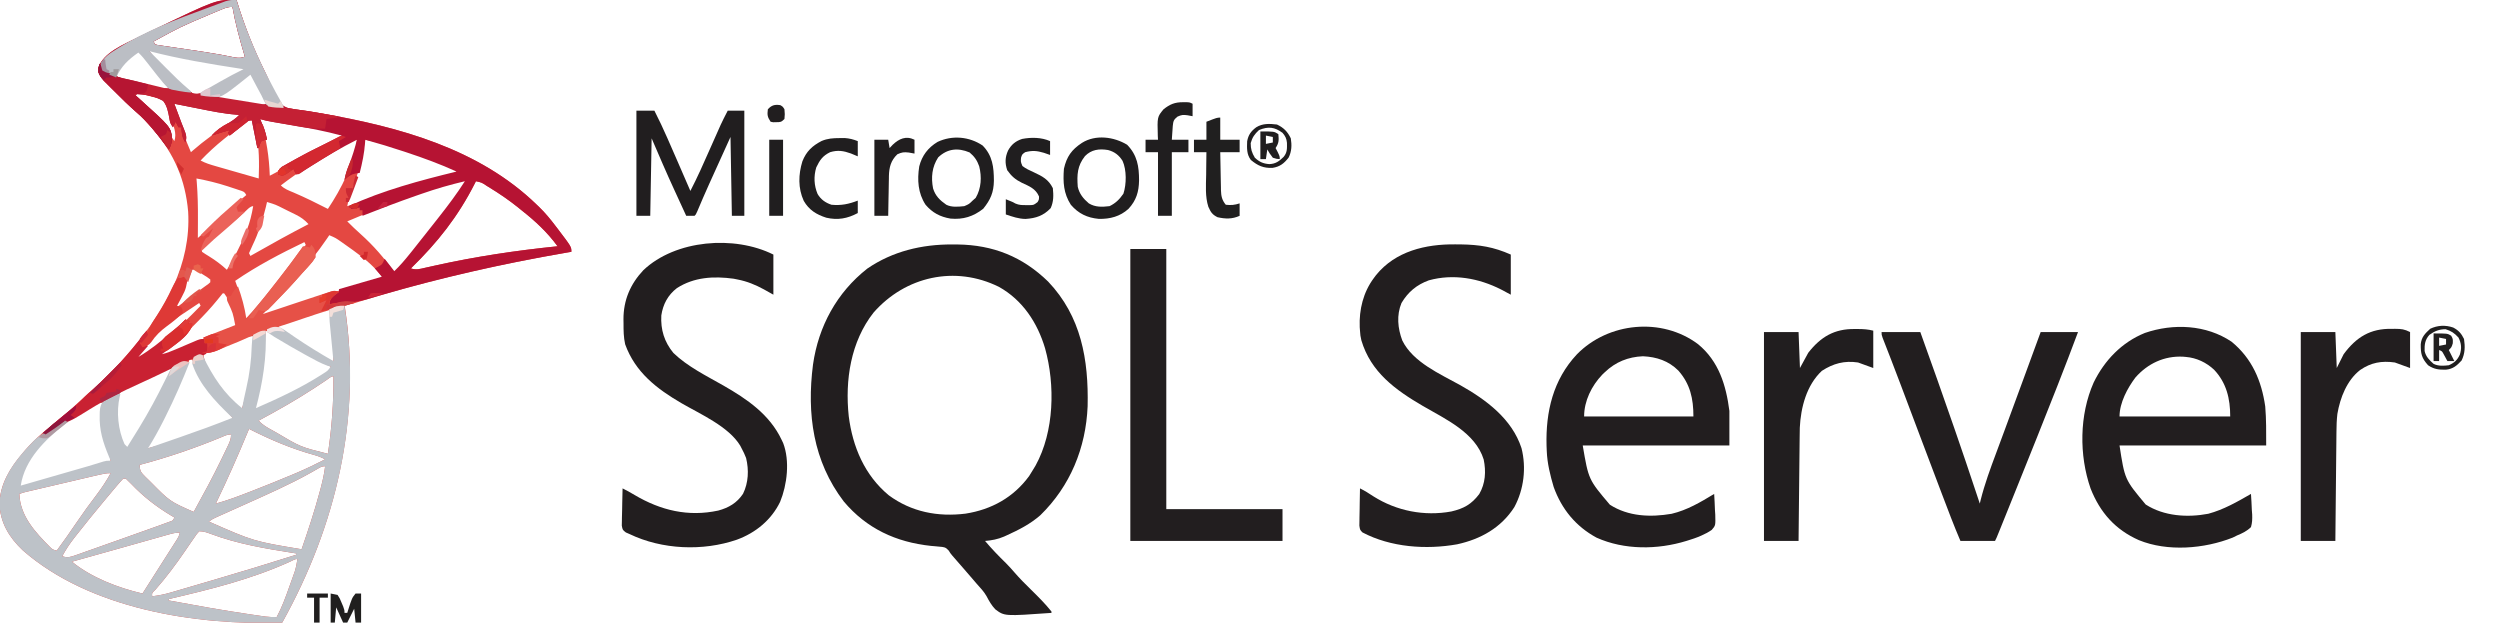 <?xml version="1.0" encoding="UTF-8"?>
<svg version="1.1" xmlns="http://www.w3.org/2000/svg" width="1807" height="450">
<path d="M0 0 C0.307 1.007 0.307 1.007 0.62 2.034 C5.943 19.27 12.34 35.476 20.371 51.658 C21.964 54.926 23.455 58.227 24.938 61.547 C25.892 63.554 26.85 65.559 27.812 67.562 C28.2 68.479 28.588 69.395 28.988 70.339 C31.164 74.652 32.751 76.578 37.415 78.153 C40.878 78.901 44.366 79.351 47.885 79.748 C51.118 80.133 54.311 80.718 57.516 81.289 C59.394 81.611 59.394 81.611 61.31 81.939 C117.328 91.696 175.213 107.402 217 148 C217.548 148.523 218.096 149.045 218.661 149.584 C223.1 153.893 226.908 158.498 230.625 163.438 C231.172 164.15 231.718 164.862 232.281 165.596 C242 178.395 242 178.395 242 182 C240.892 182.19 239.785 182.38 238.643 182.576 C188.374 191.247 138.348 202.601 89.609 217.766 C88.643 218.065 87.676 218.364 86.68 218.672 C85.862 218.931 85.045 219.189 84.203 219.456 C82 220 82 220 78 220 C78.086 220.558 78.171 221.115 78.26 221.69 C90.433 301.707 72.07 379.789 33 450 C-29.429 452.278 -106.298 440.059 -154.562 397.754 C-164.39 388.441 -170.937 377.709 -171.375 364 C-170.946 349.994 -163.852 338.461 -155 328 C-154.355 327.221 -153.711 326.443 -153.047 325.641 C-145.177 316.489 -135.798 309.057 -126.438 301.5 C-121.7 297.657 -117.212 293.595 -112.765 289.424 C-109.928 286.764 -107.054 284.169 -104.109 281.629 C-99.876 277.943 -95.894 274.042 -91.938 270.062 C-91.269 269.398 -90.601 268.733 -89.912 268.049 C-85.403 263.531 -81.139 258.858 -77 254 C-76.476 253.388 -75.952 252.776 -75.412 252.145 C-51.53 224.012 -32.789 191.018 -35 153 C-37.004 130.062 -44.971 111.5 -60 94 C-60.733 93.144 -61.467 92.288 -62.223 91.406 C-65.517 87.654 -68.813 84.122 -72.602 80.867 C-77.934 76.26 -82.892 71.292 -87.875 66.312 C-88.833 65.366 -89.792 64.42 -90.75 63.475 C-91.655 62.572 -92.56 61.669 -93.492 60.738 C-94.311 59.924 -95.129 59.11 -95.972 58.271 C-98.68 55.238 -99.972 53.271 -100.062 49.188 C-96.284 37.851 -81.449 32.102 -71.438 27.062 C-68.635 25.687 -65.819 24.342 -63 23 C-62.307 22.664 -61.614 22.328 -60.9 21.982 C-14.496 -0.392 -14.496 -0.392 0 0 Z M-10.664 6.766 C-11.61 7.155 -12.556 7.545 -13.53 7.947 C-15.062 8.592 -15.062 8.592 -16.625 9.25 C-17.678 9.691 -18.731 10.132 -19.816 10.586 C-40.403 19.304 -40.403 19.304 -60 30 C-59.67 30.66 -59.34 31.32 -59 32 C-57.206 32.546 -57.206 32.546 -55.01 32.822 C-54.16 32.952 -53.311 33.083 -52.436 33.217 C-51.507 33.35 -50.578 33.484 -49.621 33.621 C-48.662 33.767 -47.702 33.912 -46.714 34.062 C-43.623 34.529 -40.53 34.984 -37.438 35.438 C-33.415 36.036 -29.393 36.641 -25.371 37.246 C-24.394 37.392 -23.416 37.537 -22.41 37.687 C-15.246 38.767 -8.156 40.077 -1.067 41.567 C1.752 41.965 3.363 41.964 6 41 C5.834 40.442 5.668 39.885 5.497 39.31 C2.131 27.946 -0.954 16.682 -3 5 C-6.164 5 -7.768 5.571 -10.664 6.766 Z M-64 36 C-49.393 54.308 -49.393 54.308 -31 68 C-24.257 68.084 -19.323 64.648 -13.688 61.25 C-6.906 57.226 -0.105 53.427 7 50 C7 49.67 7 49.34 7 49 C5.44 48.774 5.44 48.774 3.848 48.544 C-16.478 45.59 -36.598 42.417 -56.573 37.569 C-59.039 36.991 -61.513 36.484 -64 36 Z M-71 37 C-77.812 41.72 -84.502 46.757 -87 55 C-80.543 58.134 -73.854 59.616 -66.875 61.188 C-65.708 61.46 -64.542 61.733 -63.34 62.014 C-56.244 63.652 -56.244 63.652 -49 64 C-53.1 58.453 -57.33 53.034 -61.688 47.688 C-62.255 46.986 -62.823 46.284 -63.408 45.561 C-63.958 44.884 -64.508 44.208 -65.074 43.512 C-65.565 42.908 -66.056 42.304 -66.561 41.682 C-67.97 40.036 -69.447 38.51 -71 37 Z M3.5 58.125 C-1.362 62 -6.254 65.662 -11.523 68.977 C-12.011 69.314 -12.498 69.652 -13 70 C-13 70.33 -13 70.66 -13 71 C-8.66 71.741 -4.318 72.471 0.025 73.191 C1.502 73.438 2.978 73.687 4.454 73.939 C6.577 74.302 8.702 74.654 10.828 75.004 C12.106 75.219 13.384 75.433 14.7 75.655 C17.584 75.956 19.317 75.972 22 75 C21.457 73.998 20.915 72.997 20.355 71.965 C19.633 70.622 18.91 69.28 18.188 67.938 C17.653 66.952 17.653 66.952 17.107 65.947 C14.833 61.711 12.833 57.446 11 53 C8.515 53 5.47 56.543 3.5 58.125 Z M-75 67 C-72.302 70.456 -69.606 73.424 -66.25 76.25 C-57.552 83.721 -51.083 92.353 -45 102 C-43.004 96.389 -45.715 90.879 -47.375 85.438 C-47.686 84.288 -47.996 83.139 -48.316 81.955 C-49.972 75.954 -49.972 75.954 -54.091 71.615 C-56.402 70.835 -58.592 70.368 -61 70 C-62.574 69.53 -62.574 69.53 -64.18 69.051 C-65.069 68.807 -65.959 68.564 -66.875 68.312 C-67.78 68.061 -68.685 67.81 -69.617 67.551 C-72.08 66.887 -72.08 66.887 -75 67 Z M-46 74 C-43.87 80.391 -41.717 86.765 -39.5 93.125 C-39.057 94.407 -39.057 94.407 -38.605 95.715 C-36.913 100.569 -35.088 105.302 -33 110 C-32.577 109.629 -32.155 109.258 -31.719 108.876 C-27.565 105.269 -23.315 101.872 -18.875 98.625 C-18.236 98.155 -17.596 97.684 -16.937 97.199 C-11.584 93.313 -6.039 89.871 -0.316 86.559 C0.448 86.044 1.212 85.53 2 85 C2 84.34 2 83.68 2 83 C-13.84 80.03 -29.68 77.06 -46 74 Z M10 85 C8.962 85.842 7.924 86.685 6.887 87.527 C6.221 88.068 5.555 88.608 4.869 89.165 C3.404 90.355 1.94 91.546 0.476 92.737 C-2.738 95.354 -5.953 97.969 -9.195 100.551 C-15.188 105.356 -20.687 110.451 -26 116 C-22.5 117.941 -18.914 118.992 -15.074 120.094 C-14.408 120.286 -13.743 120.478 -13.057 120.676 C-10.935 121.288 -8.811 121.894 -6.688 122.5 C-5.271 122.907 -3.855 123.315 -2.439 123.723 C1.372 124.82 5.186 125.911 9 127 C10.319 127.377 11.639 127.754 12.958 128.131 C13.962 128.418 14.966 128.704 16 129 C16.42 117.726 16.396 106.842 14.125 95.75 C13.951 94.9 13.778 94.049 13.599 93.173 C12.669 88.647 12.669 88.647 10 85 Z M17 86 C17.182 86.559 17.364 87.119 17.551 87.695 C21.648 100.766 23.522 113.372 24 127 C26.843 125.622 29.544 124.109 32.238 122.461 C47.457 113.205 62.575 104.907 79 98 C79 97.67 79 97.34 79 97 C54.558 91.977 54.558 91.977 30 87.562 C29.018 87.399 28.035 87.236 27.023 87.067 C22.036 86.259 22.036 86.259 17 86 Z M76.25 105.625 C74.928 106.355 74.928 106.355 73.578 107.099 C59.2 115.141 45.062 123.938 32 134 C34.645 136.645 37.729 137.705 41.125 139.125 C49.597 142.739 57.804 146.804 66 151 C75.752 136.371 84.882 118.565 87 101 C83.105 101 79.591 103.78 76.25 105.625 Z M93 101 C92.885 101.628 92.77 102.255 92.652 102.902 C90.119 116.489 86.983 129.288 81.677 142.069 C80.878 144.349 80.43 146.625 80 149 C86.155 147.248 92.155 145.245 98.144 142.993 C109.212 138.843 120.372 135.301 131.75 132.125 C132.416 131.938 133.083 131.751 133.77 131.559 C142.46 129.134 151.191 126.952 160 125 C156.812 121.511 153.013 120.128 148.688 118.438 C147.399 117.93 147.399 117.93 146.085 117.411 C138.007 114.286 129.83 111.457 121.625 108.688 C120.391 108.267 119.157 107.847 117.885 107.414 C109.659 104.683 101.508 102.641 93 101 Z M-29 129 C-28.929 129.832 -28.857 130.665 -28.783 131.522 C-28.07 140.495 -27.878 149.372 -27.938 158.375 C-27.943 159.708 -27.947 161.042 -27.951 162.375 C-27.963 165.583 -27.979 168.792 -28 172 C-22.615 167.462 -22.615 167.462 -17.562 162.562 C-9.914 154.813 -1.319 148.012 7 141 C5.667 138.334 4.591 138.316 1.801 137.379 C0.927 137.084 0.053 136.79 -0.847 136.487 C-1.784 136.182 -2.722 135.877 -3.688 135.562 C-4.633 135.25 -5.579 134.938 -6.553 134.617 C-13.967 132.221 -21.336 130.413 -29 129 Z M157.418 131.484 C156.274 131.837 155.129 132.189 153.95 132.552 C152.708 132.948 151.467 133.343 150.188 133.75 C149.549 133.951 148.91 134.152 148.252 134.36 C125.038 141.68 102.357 150.377 80 160 C83.077 163.133 86.225 166.122 89.504 169.046 C98.814 177.395 106.997 186.616 114 197 C118.218 192.947 121.929 188.592 125.625 184.062 C126.242 183.31 126.859 182.557 127.494 181.781 C132.584 175.55 137.582 169.253 142.518 162.9 C144.174 160.777 145.843 158.664 147.512 156.551 C154.049 148.249 160.353 139.944 166 131 C162.333 129.778 161.07 130.353 157.418 131.484 Z M173 131 C172.749 131.497 172.499 131.994 172.241 132.506 C160.006 156.629 145.317 175.157 126 194 C129.788 195.263 132.47 194.435 136.234 193.559 C137.754 193.221 139.274 192.884 140.794 192.548 C142.003 192.276 142.003 192.276 143.237 191.999 C172.522 185.457 202.154 181.042 232 178 C224.537 167.791 215.917 159.825 206 152 C205.024 151.207 204.048 150.414 203.043 149.598 C196.722 144.565 190.202 140.101 183.312 135.875 C182.522 135.389 181.731 134.903 180.916 134.403 C177.205 131.904 177.205 131.904 173 131 Z M22 146 C21.732 147.163 21.464 148.325 21.188 149.523 C18.827 159.304 15.882 168.311 11.504 177.386 C10.62 179.235 9.803 181.115 9 183 C9.33 183.66 9.66 184.32 10 185 C10.597 184.659 11.194 184.317 11.81 183.965 C25.081 176.39 38.425 169.017 52 162 C49.211 158.972 46.62 157.062 42.938 155.238 C41.976 154.759 41.014 154.281 40.023 153.787 C39.026 153.3 38.028 152.814 37 152.312 C36.002 151.814 35.005 151.316 33.977 150.803 C28.181 147.879 28.181 147.879 22 146 Z M5.125 153.938 C0.94 157.516 -3.271 161.048 -7.562 164.5 C-11.702 167.876 -15.726 171.356 -19.688 174.938 C-20.217 175.411 -20.747 175.884 -21.293 176.371 C-22.569 177.538 -23.79 178.765 -25 180 C-25 180.66 -25 181.32 -25 182 C-23.358 183.152 -21.659 184.221 -19.938 185.25 C-15.202 188.169 -11.107 191.258 -7 195 C-1.852 186.467 2.711 177.879 6.438 168.625 C6.767 167.818 7.096 167.012 7.436 166.181 C9.639 160.547 10.993 154.96 12 149 C9.629 149 6.932 152.382 5.125 153.938 Z M67 170 C66.478 170.776 65.956 171.552 65.418 172.352 C51.603 192.626 35.418 209.784 18 227 C20.203 228.386 20.203 228.386 23.6 226.927 C25.183 226.371 26.765 225.808 28.344 225.238 C30.127 224.612 31.911 223.987 33.694 223.362 C34.641 223.027 35.587 222.693 36.562 222.348 C53.481 216.383 70.479 210.914 87.75 206.062 C88.677 205.802 89.604 205.542 90.558 205.274 C95.701 203.833 100.848 202.409 106 201 C105.061 199.887 104.12 198.777 103.177 197.667 C102.653 197.048 102.129 196.429 101.589 195.792 C94.866 188.211 86.101 182.207 77.875 176.375 C77.14 175.854 76.406 175.333 75.649 174.796 C71.564 171.948 71.564 171.948 67 170 Z M49 175 C31.809 183.253 14.733 192.173 -1 203 C-0.567 204.217 -0.134 205.434 0.312 206.688 C2.955 214.601 4.692 222.768 6 231 C11.485 226.921 15.48 221.968 19.707 216.626 C21.043 214.946 22.396 213.281 23.754 211.617 C31.335 202.291 38.494 192.678 45.565 182.96 C47.028 180.962 48.51 178.979 50 177 C49.505 176.01 49.505 176.01 49 175 Z M-32 195 C-32.28 195.715 -32.559 196.431 -32.848 197.168 C-35.691 204.235 -38.963 210.788 -42.742 217.383 C-43.157 218.246 -43.572 219.11 -44 220 C-43.67 220.66 -43.34 221.32 -43 222 C-42.557 221.668 -42.114 221.336 -41.658 220.994 C-38.199 218.399 -34.74 215.805 -31.281 213.211 C-30.231 212.42 -30.231 212.42 -29.16 211.612 C-27.678 210.506 -26.185 209.413 -24.684 208.333 C-23.953 207.803 -23.222 207.273 -22.469 206.727 C-21.803 206.25 -21.137 205.774 -20.451 205.284 C-19.972 204.86 -19.493 204.436 -19 204 C-19 203.34 -19 202.68 -19 202 C-21.406 200.175 -21.406 200.175 -24.375 198.375 C-25.373 197.743 -26.37 197.112 -27.398 196.461 C-29.793 194.837 -29.793 194.837 -32 195 Z M-10 212 C-11.335 213.592 -12.637 215.213 -13.926 216.844 C-18.697 222.733 -23.811 228.154 -29.188 233.5 C-30.099 234.411 -31.01 235.321 -31.948 236.259 C-38.127 242.354 -44.48 247.919 -51.48 253.039 C-54.179 254.926 -54.179 254.926 -56 258 C-49.236 255.907 -42.833 253.265 -36.375 250.375 C-30.11 247.592 -23.84 244.898 -17.422 242.484 C-16.367 242.087 -15.312 241.689 -14.225 241.28 C-12.188 240.521 -10.146 239.775 -8.099 239.044 C-7.182 238.702 -6.265 238.36 -5.32 238.008 C-4.508 237.715 -3.696 237.423 -2.86 237.122 C-0.836 236.153 -0.836 236.153 -0.192 234.045 C0.525 226.418 -4.747 217.977 -9 212 C-9.33 212 -9.66 212 -10 212 Z M-27 219 C-33.031 222.955 -39.027 226.959 -45 231 C-45.611 231.41 -46.223 231.82 -46.853 232.242 C-57.381 239.368 -65.126 248.387 -72 259 C-65.042 256.634 -59.652 251.548 -54 247 C-53.463 246.57 -52.926 246.14 -52.372 245.697 C-42.944 238.102 -34.439 229.668 -26 221 C-26.495 220.01 -26.495 220.01 -27 219 Z M57.402 226.336 C56.653 226.575 55.903 226.815 55.131 227.061 C53.546 227.569 51.962 228.079 50.378 228.59 C47.946 229.372 45.511 230.143 43.076 230.914 C41.539 231.408 40.002 231.903 38.465 232.398 C37.366 232.744 37.366 232.744 36.246 233.096 C34.477 233.674 32.735 234.33 31 235 C30.67 235.66 30.34 236.32 30 237 C45.773 247.428 45.773 247.428 61.812 257.438 C62.421 257.808 63.03 258.179 63.656 258.56 C66.622 260.434 66.622 260.434 70 261 C70.209 252.453 69.61 244.221 68.5 235.75 C68.357 234.612 68.214 233.474 68.066 232.301 C67.718 229.533 67.362 226.766 67 224 C63.658 224 60.561 225.322 57.402 226.336 Z M21 239 C20.966 239.657 20.931 240.313 20.896 240.99 C20.012 256.809 18.022 271.978 14.541 287.437 C13.941 290.279 13.46 293.132 13 296 C22.152 292.689 30.752 288.831 39.375 284.312 C40.249 283.857 40.249 283.857 41.141 283.393 C48.343 279.632 55.417 275.749 62.188 271.25 C62.798 270.844 63.409 270.439 64.039 270.021 C65.403 269.074 66.71 268.046 68 267 C68 266.34 68 265.68 68 265 C67.408 264.699 66.816 264.399 66.206 264.089 C52.796 257.252 39.718 250.072 26.925 242.138 C24.99 240.994 23.022 239.981 21 239 Z M1.488 245.844 C0.76 246.132 0.032 246.421 -0.718 246.718 C-3.043 247.641 -5.365 248.57 -7.688 249.5 C-9.263 250.127 -10.84 250.753 -12.416 251.379 C-16.279 252.914 -20.14 254.455 -24 256 C-21.861 270.792 -9.169 285.653 2 295 C2.66 295 3.32 295 4 295 C9.231 278.065 12.893 260.818 12 243 C8.105 243 5.045 244.412 1.488 245.844 Z M-34 260 C-34.39 260.961 -34.39 260.961 -34.788 261.942 C-40.213 275.238 -45.942 288.29 -52.375 301.125 C-52.957 302.291 -53.539 303.456 -54.139 304.657 C-56.567 309.451 -59.018 314.151 -61.914 318.68 C-64.177 321.629 -64.177 321.629 -64 324 C-54.704 321.695 -45.695 318.611 -36.649 315.494 C-34.139 314.63 -31.626 313.771 -29.113 312.914 C-19.999 309.793 -10.958 306.551 -2 303 C-5.126 299.249 -8.258 295.723 -11.812 292.375 C-20.692 283.581 -28.051 271.847 -32 260 C-32.66 260 -33.32 260 -34 260 Z M-48 266 C-51.842 267.777 -55.683 269.555 -59.523 271.334 C-60.827 271.938 -62.13 272.541 -63.434 273.144 C-66.535 274.578 -69.632 276.018 -72.723 277.475 C-74.674 278.383 -76.637 279.268 -78.621 280.104 C-81.908 281.539 -83.721 282.494 -85.477 285.684 C-86.133 289.842 -86.383 293.855 -86.375 298.062 C-86.374 298.897 -86.373 299.732 -86.372 300.592 C-86.203 309.552 -84.599 317.782 -79 325 C-65.646 302.703 -65.646 302.703 -53 280 C-52.501 279.07 -52.501 279.07 -51.992 278.121 C-49.303 273.15 -49.303 273.15 -47 268 C-47.495 267.01 -47.495 267.01 -48 266 Z M65.047 274.641 C52.686 283.067 40.1 290.781 27 298 C26.346 298.362 25.692 298.723 25.018 299.096 C22.022 300.749 19.019 302.388 16 304 C18.785 307.269 22.424 309.134 26.125 311.188 C27.179 311.775 27.179 311.775 28.255 312.374 C46.259 323.082 46.259 323.082 66 328 C68.816 309.146 70.158 291.072 70 272 C68.111 272 66.546 273.609 65.047 274.641 Z M-137.312 316.938 C-146.897 326.665 -155.224 338.222 -157 352 C-134.889 346.011 -112.825 339.974 -91 333 C-91.654 329.527 -92.519 326.551 -93.938 323.312 C-98.371 312.277 -98 302.654 -97 291 C-110.052 291 -128.517 308.31 -137.312 316.938 Z M9 310 C8.755 310.599 8.51 311.199 8.258 311.816 C0.99 329.435 -6.71 346.839 -15 364 C-6.632 361.691 1.423 358.653 9.5 355.5 C10.507 355.109 10.507 355.109 11.534 354.709 C21.137 350.972 30.69 347.124 40.188 343.125 C41.715 342.484 41.715 342.484 43.273 341.83 C50.326 338.826 57.179 335.495 64 332 C61.379 330.613 58.907 329.601 56.043 328.844 C39.605 324.31 24.182 317.733 9 310 Z M-10.68 315.871 C-30.042 323.894 -49.729 330.649 -70 336 C-70 340.629 -68.967 341.543 -65.834 344.721 C-65.229 345.308 -64.624 345.895 -64 346.5 C-63.379 347.111 -62.757 347.723 -62.117 348.353 C-48.196 362.423 -48.196 362.423 -31 370 C-24.076 357.457 -17.228 344.905 -11 332 C-10.666 331.312 -10.331 330.624 -9.987 329.915 C-8.983 327.843 -7.99 325.766 -7 323.688 C-6.697 323.059 -6.393 322.43 -6.081 321.781 C-4.766 318.982 -4 317.136 -4 314 C-6.595 314 -8.283 314.861 -10.68 315.871 Z M58.414 338.949 C57.663 339.378 56.913 339.807 56.139 340.249 C55.31 340.724 54.48 341.199 53.625 341.688 C38.045 350.415 21.689 357.539 5.422 364.867 C4.711 365.187 4.001 365.508 3.269 365.838 C-0.197 367.399 -3.665 368.957 -7.136 370.507 C-8.394 371.071 -9.652 371.635 -10.91 372.199 C-12.567 372.939 -12.567 372.939 -14.258 373.694 C-17.121 374.978 -17.121 374.978 -20 377 C12.394 391.258 12.394 391.258 47 397 C51.725 383.349 56.249 369.703 60 355.75 C60.29 354.675 60.58 353.6 60.879 352.493 C62.236 347.337 63.401 342.299 64 337 C61.533 337 60.541 337.711 58.414 338.949 Z M-99.801 343.269 C-100.992 343.546 -102.183 343.823 -103.411 344.109 C-104.711 344.415 -106.012 344.721 -107.312 345.027 C-108.646 345.339 -109.98 345.651 -111.314 345.962 C-114.108 346.615 -116.903 347.27 -119.696 347.927 C-123.277 348.768 -126.858 349.606 -130.44 350.442 C-133.194 351.085 -135.948 351.729 -138.701 352.375 C-140.022 352.684 -141.342 352.993 -142.663 353.302 C-144.509 353.733 -146.354 354.167 -148.199 354.601 C-149.774 354.971 -149.774 354.971 -151.382 355.348 C-154.085 355.985 -154.085 355.985 -157 357 C-156.465 373.064 -145.516 384.661 -134.727 395.539 C-132.955 397.221 -132.955 397.221 -130 398 C-125.077 391.382 -120.376 384.64 -115.75 377.812 C-111.044 370.87 -106.143 364.128 -101.055 357.462 C-97.315 352.523 -93.98 347.438 -91 342 C-94.168 342 -96.717 342.548 -99.801 343.269 Z M-82 346 C-83.831 347.938 -85.546 349.891 -87.25 351.938 C-87.779 352.564 -88.307 353.191 -88.852 353.837 C-90.575 355.886 -92.288 357.942 -94 360 C-94.564 360.674 -95.127 361.347 -95.708 362.042 C-102.475 370.135 -109.113 378.325 -115.625 386.625 C-116.205 387.359 -116.785 388.093 -117.382 388.849 C-120.667 393.067 -123.466 397.29 -126 402 C-122.259 403.383 -119.984 402.588 -116.292 401.281 C-115.143 400.88 -113.993 400.479 -112.809 400.065 C-110.947 399.397 -110.947 399.397 -109.047 398.715 C-107.746 398.256 -106.445 397.798 -105.143 397.341 C-101.707 396.132 -98.275 394.909 -94.844 393.684 C-91.412 392.461 -87.975 391.252 -84.539 390.041 C-77.017 387.387 -69.506 384.699 -62 382 C-61.049 381.66 -60.098 381.32 -59.118 380.97 C-56.789 380.135 -54.464 379.291 -52.141 378.441 C-50.945 378.006 -49.749 377.571 -48.517 377.123 C-45.865 376.259 -45.865 376.259 -45 374 C-45.822 373.515 -46.645 373.031 -47.492 372.531 C-58.213 366.094 -67.414 358.916 -76.067 349.86 C-77.343 348.539 -78.668 347.265 -80 346 C-80.66 346 -81.32 346 -82 346 Z M-27 384 C-28.848 386.008 -28.848 386.008 -30.625 388.688 C-31.687 390.2 -31.687 390.2 -32.77 391.742 C-34.227 393.871 -35.683 396.001 -37.137 398.133 C-43.82 407.9 -50.866 417.358 -58.688 426.25 C-61.215 428.656 -61.215 428.656 -61 431 C-56.442 430.423 -52.154 429.591 -47.746 428.301 C-46.549 427.953 -45.351 427.605 -44.117 427.246 C-42.819 426.864 -41.521 426.481 -40.223 426.098 C-38.852 425.697 -37.481 425.296 -36.111 424.896 C-33.226 424.052 -30.342 423.206 -27.459 422.356 C-23.87 421.299 -20.279 420.249 -16.687 419.2 C3.284 413.369 23.164 407.275 43 401 C43 400.67 43 400.34 43 400 C42.196 399.875 41.392 399.749 40.563 399.62 C20.366 396.444 0.504 393.105 -18.712 385.879 C-21.631 384.784 -23.852 384 -27 384 Z M-48.534 386.174 C-49.454 386.432 -50.374 386.689 -51.322 386.955 C-52.322 387.239 -53.321 387.524 -54.352 387.816 C-55.398 388.111 -56.444 388.405 -57.522 388.708 C-60.891 389.656 -64.258 390.609 -67.625 391.562 C-69.808 392.178 -71.992 392.793 -74.176 393.408 C-78.55 394.64 -82.924 395.874 -87.298 397.11 C-97.86 400.091 -108.43 403.045 -119 406 C-104.868 417.544 -85.639 424.877 -68 429 C-63.976 422.684 -59.955 416.366 -55.938 410.046 C-54.106 407.167 -52.27 404.29 -50.434 401.414 C-49.351 399.714 -48.269 398.013 -47.188 396.312 C-46.679 395.518 -46.17 394.724 -45.646 393.905 C-45.179 393.169 -44.712 392.434 -44.23 391.676 C-43.822 391.036 -43.414 390.395 -42.993 389.736 C-41.844 387.859 -41.844 387.859 -41 385 C-43.866 385 -45.801 385.402 -48.534 386.174 Z M38.855 405.871 C10.592 418.745 -18.881 425.967 -49 433 C-49 433.33 -49 433.66 -49 434 C-29.667 437.581 -10.331 441.082 9.125 443.938 C9.848 444.045 10.57 444.152 11.315 444.262 C13.358 444.564 15.401 444.859 17.445 445.152 C18.595 445.317 19.745 445.482 20.93 445.652 C23.657 445.961 26.26 446.069 29 446 C32.824 438.886 35.499 431.48 38.188 423.875 C38.642 422.613 39.097 421.351 39.553 420.09 C40.198 418.278 40.198 418.278 40.855 416.43 C41.244 415.339 41.632 414.248 42.032 413.125 C42.974 410.084 43.557 407.148 44 404 C42.157 404 40.499 405.109 38.855 405.871 Z " fill="#E44842" transform="translate(171,0)"/>
<path d="M0 0 C1.916 0.008 1.916 0.008 3.872 0.017 C29.524 0.347 50.816 8.809 69.352 26.844 C93.283 52.035 98.624 83.335 97.891 116.922 C96.642 147.027 85.345 174.62 63.719 195.711 C56.49 202.046 48.142 206.318 39.438 210.25 C38.792 210.545 38.147 210.84 37.482 211.144 C32.892 213.12 28.728 213.876 23.75 214.312 C28.513 219.986 33.607 225.232 38.906 230.406 C41.077 232.571 43.093 234.833 45.094 237.156 C48.783 241.417 52.728 245.368 56.75 249.312 C61.974 254.436 67.179 259.585 71.75 265.312 C71.75 265.642 71.75 265.973 71.75 266.312 C37.78 268.736 37.78 268.736 31.109 263.688 C28.472 260.886 26.62 257.689 24.859 254.284 C22.972 250.929 20.38 248.22 17.812 245.375 C16.822 244.225 15.836 243.073 14.852 241.918 C12.647 239.35 10.432 236.792 8.211 234.238 C7.623 233.562 7.035 232.886 6.429 232.189 C5.296 230.887 4.162 229.586 3.026 228.285 C2.511 227.694 1.996 227.102 1.465 226.492 C1.012 225.974 0.56 225.455 0.094 224.921 C-1.25 223.312 -1.25 223.312 -2.608 221.168 C-4.764 218.732 -6.027 218.704 -9.23 218.441 C-10.222 218.345 -11.213 218.249 -12.235 218.15 C-13.292 218.059 -14.349 217.968 -15.438 217.875 C-40.605 215.185 -61.852 205.393 -78.355 185.797 C-100.545 156.699 -105.195 122.467 -100.601 86.771 C-96.664 59.163 -83.372 34.703 -61.312 17.406 C-43.052 4.922 -21.907 -0.101 0 0 Z M-56.863 49.273 C-73.366 70.286 -77.561 98.113 -74.781 124.133 C-71.988 146.205 -63.342 166.797 -45.848 181.305 C-29.399 193.414 -10.282 197.05 9.688 194.562 C28.442 191.614 44.343 182.808 55.625 167.375 C56.698 165.708 57.74 164.019 58.75 162.312 C59.271 161.446 59.792 160.58 60.328 159.688 C73.792 135.208 74.491 101.53 67.132 75.092 C61.659 56.627 50.931 40.234 33.785 30.656 C2.107 14.99 -33.837 23.03 -56.863 49.273 Z " fill="#221E1F" transform="translate(688.25,176.688)"/>
<path d="M0 0 C12.918 80.027 -5.923 158.777 -45 229 C-107.429 231.278 -184.298 219.059 -232.562 176.754 C-242.39 167.441 -248.937 156.709 -249.375 143 C-248.808 124.488 -236.399 109.683 -224 97 C-220.71 94.154 -217.414 92.01 -213.562 90 C-209.535 87.856 -205.731 85.622 -202 83 C-201.01 83.495 -201.01 83.495 -200 84 C-200.909 84.692 -200.909 84.692 -201.836 85.398 C-216.24 96.611 -231.142 111.127 -234 130 C-226.777 127.919 -219.555 125.838 -212.333 123.756 C-209.879 123.049 -207.425 122.342 -204.971 121.635 C-201.431 120.615 -197.891 119.595 -194.352 118.574 C-192.723 118.105 -192.723 118.105 -191.061 117.627 C-190.021 117.327 -188.981 117.027 -187.909 116.718 C-186.916 116.431 -185.923 116.145 -184.901 115.85 C-181.269 114.786 -177.656 113.667 -174.046 112.531 C-172 112 -172 112 -169 112 C-169.41 111.033 -169.82 110.066 -170.242 109.07 C-174.555 98.739 -177.339 90.046 -176.938 78.688 C-176.918 77.664 -176.918 77.664 -176.898 76.619 C-176.667 72.826 -176.078 71.094 -173.637 68.137 C-170.852 65.88 -168.339 64.306 -165 63 C-163.515 63.495 -163.515 63.495 -162 64 C-162.16 64.576 -162.32 65.151 -162.485 65.744 C-165.002 76.771 -163.621 89.763 -159 100 C-158.34 100.66 -157.68 101.32 -157 102 C-154.461 97.949 -151.942 93.885 -149.438 89.812 C-149.058 89.195 -148.678 88.578 -148.287 87.942 C-141.559 76.958 -135.513 65.711 -129.824 54.157 C-129.247 53.001 -128.669 51.844 -128.074 50.652 C-127.325 49.121 -127.325 49.121 -126.561 47.558 C-124.008 43.375 -120.651 41.395 -116 40 C-113.844 40.453 -113.844 40.453 -112 41 C-117.231 54.222 -122.88 67.166 -129.25 79.875 C-129.828 81.032 -130.405 82.188 -131 83.38 C-134.401 90.096 -138.02 96.61 -142 103 C-136.204 100.996 -130.41 98.988 -124.617 96.976 C-122.655 96.295 -120.692 95.615 -118.729 94.937 C-106.044 90.551 -93.469 85.969 -81 81 C-81.42 80.598 -81.84 80.197 -82.272 79.783 C-93.542 68.979 -104.876 57.149 -110 42 C-109.648 39.156 -109.648 39.156 -109 37 C-107.02 36.34 -105.04 35.68 -103 35 C-102.755 35.507 -102.509 36.015 -102.257 36.538 C-95.017 51.336 -87.094 63.683 -74 74 C-73.567 71.798 -73.134 69.597 -72.703 67.395 C-72.186 64.899 -71.635 62.428 -71.047 59.949 C-68.647 49.565 -67.338 39.508 -67.035 28.833 C-66.894 26.099 -66.73 23.64 -66 21 C-62.751 18.535 -61.042 18 -57 18 C-56.057 36.817 -59.146 55.834 -64 74 C-47.791 66.949 -31.805 59.521 -16.875 50 C-16.289 49.626 -15.702 49.252 -15.098 48.867 C-12.037 46.92 -12.037 46.92 -10 44 C-11.168 43.673 -11.168 43.673 -12.359 43.34 C-17.259 41.537 -21.686 39.083 -26.25 36.562 C-27.69 35.771 -27.69 35.771 -29.159 34.963 C-35.63 31.378 -42.039 27.695 -48.375 23.875 C-49.147 23.414 -49.92 22.953 -50.716 22.479 C-52.514 21.377 -54.263 20.196 -56 19 C-56 18.34 -56 17.68 -56 17 C-52.153 15.131 -50.102 14.844 -46 16 C-43.774 17.24 -43.774 17.24 -41.516 18.809 C-40.67 19.387 -39.825 19.965 -38.954 20.56 C-38.062 21.18 -37.169 21.799 -36.25 22.438 C-27.052 28.709 -17.674 34.497 -8 40 C-8.136 38.593 -8.136 38.593 -8.275 37.158 C-8.613 33.658 -8.948 30.158 -9.282 26.658 C-9.426 25.147 -9.572 23.635 -9.718 22.125 C-9.929 19.945 -10.137 17.766 -10.344 15.586 C-10.469 14.277 -10.595 12.968 -10.725 11.619 C-10.97 8.393 -11.053 5.233 -11 2 C-7.139 0.563 -4.104 -0.112 0 0 Z M-12.953 53.641 C-25.314 62.067 -37.9 69.781 -51 77 C-51.654 77.362 -52.308 77.723 -52.982 78.096 C-55.978 79.749 -58.981 81.388 -62 83 C-59.215 86.269 -55.576 88.134 -51.875 90.188 C-50.821 90.775 -50.821 90.775 -49.745 91.374 C-31.741 102.082 -31.741 102.082 -12 107 C-9.184 88.146 -7.842 70.072 -8 51 C-9.889 51 -11.454 52.609 -12.953 53.641 Z M-69 89 C-69.245 89.599 -69.49 90.199 -69.742 90.816 C-77.01 108.435 -84.71 125.839 -93 143 C-84.632 140.691 -76.577 137.653 -68.5 134.5 C-67.493 134.109 -67.493 134.109 -66.466 133.709 C-56.863 129.972 -47.31 126.124 -37.812 122.125 C-36.285 121.484 -36.285 121.484 -34.727 120.83 C-27.674 117.826 -20.821 114.495 -14 111 C-16.621 109.613 -19.093 108.601 -21.957 107.844 C-38.395 103.31 -53.818 96.733 -69 89 Z M-88.68 94.871 C-108.042 102.894 -127.729 109.649 -148 115 C-148 119.629 -146.967 120.543 -143.834 123.721 C-143.229 124.308 -142.624 124.895 -142 125.5 C-141.379 126.111 -140.757 126.723 -140.117 127.353 C-126.196 141.423 -126.196 141.423 -109 149 C-102.076 136.457 -95.228 123.905 -89 111 C-88.666 110.312 -88.331 109.624 -87.987 108.915 C-86.983 106.843 -85.99 104.766 -85 102.688 C-84.697 102.059 -84.393 101.43 -84.081 100.781 C-82.766 97.982 -82 96.136 -82 93 C-84.595 93 -86.283 93.861 -88.68 94.871 Z M-19.586 117.949 C-20.337 118.378 -21.087 118.807 -21.861 119.249 C-22.69 119.724 -23.52 120.199 -24.375 120.688 C-39.955 129.415 -56.311 136.539 -72.578 143.867 C-73.289 144.187 -73.999 144.508 -74.731 144.838 C-78.197 146.399 -81.665 147.957 -85.136 149.507 C-86.394 150.071 -87.652 150.635 -88.91 151.199 C-90.567 151.939 -90.567 151.939 -92.258 152.694 C-95.121 153.978 -95.121 153.978 -98 156 C-65.606 170.258 -65.606 170.258 -31 176 C-26.275 162.349 -21.751 148.703 -18 134.75 C-17.71 133.675 -17.42 132.6 -17.121 131.493 C-15.764 126.337 -14.599 121.299 -14 116 C-16.467 116 -17.459 116.711 -19.586 117.949 Z M-177.801 122.269 C-178.992 122.546 -180.183 122.823 -181.411 123.109 C-182.711 123.415 -184.012 123.721 -185.312 124.027 C-186.646 124.339 -187.98 124.651 -189.314 124.962 C-192.108 125.615 -194.903 126.27 -197.696 126.927 C-201.277 127.768 -204.858 128.606 -208.44 129.442 C-211.194 130.085 -213.948 130.729 -216.701 131.375 C-218.022 131.684 -219.342 131.993 -220.663 132.302 C-222.509 132.733 -224.354 133.167 -226.199 133.601 C-227.774 133.971 -227.774 133.971 -229.382 134.348 C-232.085 134.985 -232.085 134.985 -235 136 C-234.465 152.064 -223.516 163.661 -212.727 174.539 C-210.955 176.221 -210.955 176.221 -208 177 C-203.077 170.382 -198.376 163.64 -193.75 156.812 C-189.044 149.87 -184.143 143.128 -179.055 136.462 C-175.315 131.523 -171.98 126.438 -169 121 C-172.168 121 -174.717 121.548 -177.801 122.269 Z M-160 125 C-161.831 126.938 -163.546 128.891 -165.25 130.938 C-165.779 131.564 -166.307 132.191 -166.852 132.837 C-168.575 134.886 -170.288 136.942 -172 139 C-172.564 139.674 -173.127 140.347 -173.708 141.042 C-180.475 149.135 -187.113 157.325 -193.625 165.625 C-194.205 166.359 -194.785 167.093 -195.382 167.849 C-198.667 172.067 -201.466 176.29 -204 181 C-200.259 182.383 -197.984 181.588 -194.292 180.281 C-193.143 179.88 -191.993 179.479 -190.809 179.065 C-188.947 178.397 -188.947 178.397 -187.047 177.715 C-185.746 177.256 -184.445 176.798 -183.143 176.341 C-179.707 175.132 -176.275 173.909 -172.844 172.684 C-169.412 171.461 -165.975 170.252 -162.539 169.041 C-155.017 166.387 -147.506 163.699 -140 161 C-139.049 160.66 -138.098 160.32 -137.118 159.97 C-134.789 159.135 -132.464 158.291 -130.141 157.441 C-128.945 157.006 -127.749 156.571 -126.517 156.123 C-123.865 155.259 -123.865 155.259 -123 153 C-123.822 152.515 -124.645 152.031 -125.492 151.531 C-136.213 145.094 -145.414 137.916 -154.067 128.86 C-155.343 127.539 -156.668 126.265 -158 125 C-158.66 125 -159.32 125 -160 125 Z M-105 163 C-106.848 165.008 -106.848 165.008 -108.625 167.688 C-109.687 169.2 -109.687 169.2 -110.77 170.742 C-112.227 172.871 -113.683 175.001 -115.137 177.133 C-121.82 186.9 -128.866 196.358 -136.688 205.25 C-139.215 207.656 -139.215 207.656 -139 210 C-134.442 209.423 -130.154 208.591 -125.746 207.301 C-124.549 206.953 -123.351 206.605 -122.117 206.246 C-120.819 205.864 -119.521 205.481 -118.223 205.098 C-116.852 204.697 -115.481 204.296 -114.111 203.896 C-111.226 203.052 -108.342 202.206 -105.459 201.356 C-101.87 200.299 -98.279 199.249 -94.687 198.2 C-74.716 192.369 -54.836 186.275 -35 180 C-35 179.67 -35 179.34 -35 179 C-35.804 178.875 -36.608 178.749 -37.437 178.62 C-57.634 175.444 -77.496 172.105 -96.712 164.879 C-99.631 163.784 -101.852 163 -105 163 Z M-126.534 165.174 C-127.454 165.432 -128.374 165.689 -129.322 165.955 C-130.322 166.239 -131.321 166.524 -132.352 166.816 C-133.398 167.111 -134.444 167.405 -135.522 167.708 C-138.891 168.656 -142.258 169.609 -145.625 170.562 C-147.808 171.178 -149.992 171.793 -152.176 172.408 C-156.55 173.64 -160.924 174.874 -165.298 176.11 C-175.86 179.091 -186.43 182.045 -197 185 C-182.868 196.544 -163.639 203.877 -146 208 C-141.976 201.684 -137.955 195.366 -133.938 189.046 C-132.106 186.167 -130.27 183.29 -128.434 180.414 C-127.351 178.714 -126.269 177.013 -125.188 175.312 C-124.679 174.518 -124.17 173.724 -123.646 172.905 C-123.179 172.169 -122.712 171.434 -122.23 170.676 C-121.822 170.036 -121.414 169.395 -120.993 168.736 C-119.844 166.859 -119.844 166.859 -119 164 C-121.866 164 -123.801 164.402 -126.534 165.174 Z M-39.145 184.871 C-67.408 197.745 -96.881 204.967 -127 212 C-127 212.33 -127 212.66 -127 213 C-107.667 216.581 -88.331 220.082 -68.875 222.938 C-68.152 223.045 -67.43 223.152 -66.685 223.262 C-64.642 223.564 -62.599 223.859 -60.555 224.152 C-59.405 224.317 -58.255 224.482 -57.07 224.652 C-54.343 224.961 -51.74 225.069 -49 225 C-45.176 217.886 -42.501 210.48 -39.812 202.875 C-39.358 201.613 -38.903 200.351 -38.447 199.09 C-37.802 197.278 -37.802 197.278 -37.145 195.43 C-36.756 194.339 -36.368 193.248 -35.968 192.125 C-35.026 189.084 -34.443 186.148 -34 183 C-35.843 183 -37.501 184.109 -39.145 184.871 Z " fill="#BDC2C8" transform="translate(249,221)"/>
<path d="M0 0 C0.307 1.007 0.307 1.007 0.62 2.034 C5.943 19.27 12.34 35.476 20.371 51.658 C21.964 54.926 23.455 58.227 24.938 61.547 C25.892 63.554 26.85 65.559 27.812 67.562 C28.2 68.479 28.588 69.395 28.988 70.339 C31.164 74.652 32.751 76.578 37.415 78.153 C40.878 78.901 44.366 79.351 47.885 79.748 C51.118 80.133 54.311 80.718 57.516 81.289 C59.394 81.611 59.394 81.611 61.31 81.939 C117.328 91.696 175.213 107.402 217 148 C217.548 148.523 218.096 149.045 218.661 149.584 C223.1 153.893 226.908 158.498 230.625 163.438 C231.172 164.15 231.718 164.862 232.281 165.596 C242 178.395 242 178.395 242 182 C240.892 182.19 239.785 182.38 238.643 182.576 C192.99 190.451 147.736 200.679 103.247 213.667 C102.304 213.942 101.36 214.217 100.388 214.5 C98.599 215.025 96.811 215.555 95.025 216.093 C89.149 217.821 83.738 218.698 77.594 218.797 C74.925 218.874 74.925 218.874 72.344 220.078 C70 221 70 221 67 220 C67.476 215.712 68.659 213.734 72 211 C72.66 211 73.32 211 74 211 C74 210.34 74 209.68 74 209 C84.23 206.03 94.46 203.06 105 200 C103.35 198.02 101.7 196.04 100 194 C101.176 193.381 101.176 193.381 102.375 192.75 C105.385 191.057 105.385 191.057 107 187 C109.31 189.97 111.62 192.94 114 196 C118.054 192.103 121.607 187.945 125.125 183.562 C125.695 182.857 126.265 182.151 126.852 181.423 C131.788 175.295 136.665 169.123 141.502 162.916 C143.166 160.787 144.841 158.667 146.516 156.547 C153.056 148.24 159.306 139.916 165 131 C154.327 133.506 143.972 136.496 133.625 140.125 C132.247 140.603 130.87 141.08 129.492 141.558 C116.546 146.07 103.749 150.956 91 156 C91 154.68 91 153.36 91 152 C90.34 152 89.68 152 89 152 C89 151.34 89 150.68 89 150 C88.051 150.206 87.103 150.412 86.125 150.625 C85.094 150.749 84.062 150.873 83 151 C82.34 150.34 81.68 149.68 81 149 C105.832 137.561 132.514 130.475 159 124 C147.302 118.677 135.374 114.295 123.188 110.25 C122.492 110.018 121.796 109.786 121.079 109.547 C111.782 106.459 102.442 103.614 93 101 C92.931 102.067 92.931 102.067 92.86 103.156 C92.349 110.648 90.838 117.73 89 125 C88.069 125.122 87.139 125.245 86.18 125.371 C82.483 126.102 80.751 127.491 78 130 C78.657 126.042 79.87 122.588 81.375 118.875 C83.685 113.002 85.49 107.124 87 101 C75.571 106.73 64.716 113.157 53.938 120.033 C52.95 120.662 51.963 121.29 50.945 121.938 C50.064 122.503 49.182 123.069 48.274 123.652 C46 125 46 125 43 126 C42.34 124.68 41.68 123.36 41 122 C40.422 122.454 39.845 122.907 39.25 123.375 C37.185 124.866 35.373 126.081 33 127 C32.01 126.67 31.02 126.34 30 126 C30.366 123.497 30.627 122.311 32.604 120.663 C33.293 120.274 33.982 119.885 34.691 119.484 C35.464 119.042 36.236 118.599 37.031 118.143 C37.867 117.683 38.702 117.224 39.562 116.75 C40.416 116.268 41.27 115.787 42.15 115.291 C49.969 110.922 57.944 106.908 66 103 C68.001 102.003 70.002 101.003 72 100 C73.333 99.333 74.667 98.666 76 98 C63.833 94.724 51.608 92.398 39.188 90.312 C36.472 89.852 33.757 89.39 31.043 88.926 C29.372 88.641 27.7 88.358 26.028 88.078 C22.925 87.551 19.991 86.997 17 86 C17.277 86.664 17.554 87.328 17.84 88.012 C18.383 89.336 18.383 89.336 18.938 90.688 C19.477 91.993 19.477 91.993 20.027 93.324 C20.957 95.882 21.542 98.322 22 101 C21.072 101.093 21.072 101.093 20.125 101.188 C17.722 101.829 17.722 101.829 16.75 104.562 C16.503 105.367 16.255 106.171 16 107 C15.67 107 15.34 107 15 107 C13.02 97.1 13.02 97.1 11 87 C8.415 87 7.742 87.806 5.742 89.406 C4.804 90.151 4.804 90.151 3.848 90.91 C3.197 91.435 2.546 91.959 1.875 92.5 C1.216 93.025 0.558 93.549 -0.121 94.09 C-1.751 95.389 -3.376 96.694 -5 98 C-5.33 97.34 -5.66 96.68 -6 96 C-5.67 95.34 -5.34 94.68 -5 94 C-9.377 95.226 -13.697 96.531 -18 98 C-14.846 94.535 -11.462 92.314 -7.438 89.938 C-3.896 87.843 -0.83 85.977 2 83 C1.134 82.954 1.134 82.954 0.251 82.906 C-9.213 82.233 -18.402 80.298 -27.688 78.438 C-29.372 78.104 -31.056 77.772 -32.74 77.439 C-36.828 76.632 -40.914 75.818 -45 75 C-44.403 76.593 -44.403 76.593 -43.793 78.219 C-40.605 86.719 -40.605 86.719 -39.814 88.855 C-39.264 90.304 -38.691 91.745 -38.096 93.176 C-36.568 96.925 -35.737 99.134 -37 103 C-39.566 99.151 -39.551 96.565 -40 92 C-40.66 92 -41.32 92 -42 92 C-42.66 90.68 -43.32 89.36 -44 88 C-44.66 89.32 -45.32 90.64 -46 92 C-48 89 -48 89 -48.621 85.383 C-49.411 80.91 -50.182 76.669 -53 73 C-58.484 69.695 -65.641 68.327 -72 68 C-72.33 68.33 -72.66 68.66 -73 69 C-72.189 69.715 -71.378 70.431 -70.543 71.168 C-47.37 91.914 -47.37 91.914 -46.75 100.438 C-46.983 103.762 -47.443 105.189 -49 108 C-49.606 107.189 -50.212 106.378 -50.836 105.543 C-57.469 96.744 -64.234 88.059 -72.625 80.848 C-77.949 76.247 -82.9 71.284 -87.875 66.312 C-88.833 65.366 -89.792 64.42 -90.75 63.475 C-91.655 62.572 -92.56 61.669 -93.492 60.738 C-94.311 59.924 -95.129 59.11 -95.972 58.271 C-98.68 55.238 -99.972 53.271 -100.062 49.188 C-96.284 37.851 -81.449 32.102 -71.438 27.062 C-68.635 25.687 -65.819 24.342 -63 23 C-62.307 22.664 -61.614 22.328 -60.9 21.982 C-14.496 -0.392 -14.496 -0.392 0 0 Z M-10.664 6.766 C-11.61 7.155 -12.556 7.545 -13.53 7.947 C-15.062 8.592 -15.062 8.592 -16.625 9.25 C-17.678 9.691 -18.731 10.132 -19.816 10.586 C-40.403 19.304 -40.403 19.304 -60 30 C-59.67 30.66 -59.34 31.32 -59 32 C-57.206 32.546 -57.206 32.546 -55.01 32.822 C-54.16 32.952 -53.311 33.083 -52.436 33.217 C-51.507 33.35 -50.578 33.484 -49.621 33.621 C-48.662 33.767 -47.702 33.912 -46.714 34.062 C-43.623 34.529 -40.53 34.984 -37.438 35.438 C-33.415 36.036 -29.393 36.641 -25.371 37.246 C-24.394 37.392 -23.416 37.537 -22.41 37.687 C-15.246 38.767 -8.156 40.077 -1.067 41.567 C1.752 41.965 3.363 41.964 6 41 C5.834 40.442 5.668 39.885 5.497 39.31 C2.131 27.946 -0.954 16.682 -3 5 C-6.164 5 -7.768 5.571 -10.664 6.766 Z M-64 36 C-49.393 54.308 -49.393 54.308 -31 68 C-24.257 68.084 -19.323 64.648 -13.688 61.25 C-6.906 57.226 -0.105 53.427 7 50 C7 49.67 7 49.34 7 49 C5.44 48.774 5.44 48.774 3.848 48.544 C-16.478 45.59 -36.598 42.417 -56.573 37.569 C-59.039 36.991 -61.513 36.484 -64 36 Z M-71 37 C-77.812 41.72 -84.502 46.757 -87 55 C-80.543 58.134 -73.854 59.616 -66.875 61.188 C-65.708 61.46 -64.542 61.733 -63.34 62.014 C-56.244 63.652 -56.244 63.652 -49 64 C-53.1 58.453 -57.33 53.034 -61.688 47.688 C-62.255 46.986 -62.823 46.284 -63.408 45.561 C-63.958 44.884 -64.508 44.208 -65.074 43.512 C-65.565 42.908 -66.056 42.304 -66.561 41.682 C-67.97 40.036 -69.447 38.51 -71 37 Z M3.5 58.125 C-1.362 62 -6.254 65.662 -11.523 68.977 C-12.011 69.314 -12.498 69.652 -13 70 C-13 70.33 -13 70.66 -13 71 C-8.66 71.741 -4.318 72.471 0.025 73.191 C1.502 73.438 2.978 73.687 4.454 73.939 C6.577 74.302 8.702 74.654 10.828 75.004 C12.106 75.219 13.384 75.433 14.7 75.655 C17.584 75.956 19.317 75.972 22 75 C21.457 73.998 20.915 72.997 20.355 71.965 C19.633 70.622 18.91 69.28 18.188 67.938 C17.653 66.952 17.653 66.952 17.107 65.947 C14.833 61.711 12.833 57.446 11 53 C8.515 53 5.47 56.543 3.5 58.125 Z M173 131 C172.749 131.497 172.499 131.994 172.241 132.506 C160.006 156.629 145.317 175.157 126 194 C129.788 195.263 132.47 194.435 136.234 193.559 C137.754 193.221 139.274 192.884 140.794 192.548 C142.003 192.276 142.003 192.276 143.237 191.999 C172.522 185.457 202.154 181.042 232 178 C224.537 167.791 215.917 159.825 206 152 C205.024 151.207 204.048 150.414 203.043 149.598 C196.722 144.565 190.202 140.101 183.312 135.875 C182.522 135.389 181.731 134.903 180.916 134.403 C177.205 131.904 177.205 131.904 173 131 Z " fill="#B61333" transform="translate(171,0)"/>
<path d="M0 0 C14.823 12.177 21.618 28.186 24.312 46.75 C25.095 56.137 25 65.581 25 75 C-9.98 75 -44.96 75 -81 75 C-77.236 99.555 -77.236 99.555 -62.094 117.652 C-48.929 126.126 -31.992 127.227 -16.863 124.352 C-5.796 121.399 4.138 115.685 14 110 C14.292 113.873 14.468 117.744 14.625 121.625 C14.709 122.719 14.793 123.814 14.879 124.941 C14.978 128.228 14.926 130.84 14 134 C11.038 136.902 7.801 138.421 4 140 C2.948 140.519 1.896 141.039 0.812 141.574 C-19.76 149.718 -46.295 151.911 -67.055 143.406 C-84.136 135.819 -95.076 123.453 -101.938 106.051 C-110.292 82.061 -110.061 52.866 -99.719 29.531 C-91.899 13.466 -79.399 0.429 -62.684 -6.344 C-42.064 -13.428 -18.316 -12.323 0 0 Z M-69.508 25.848 C-75.254 33.5 -81 44.105 -81 54 C-54.6 54 -28.2 54 -1 54 C-1 41.129 -3.679 29.814 -12.625 20.266 C-18.235 15.019 -25.316 11.627 -33 11 C-33.704 10.937 -34.408 10.874 -35.133 10.809 C-48.687 10.133 -60.627 15.763 -69.508 25.848 Z " fill="#221E1F" transform="translate(1613,247)"/>
<path d="M0 0 C1.311 0.009 2.622 0.017 3.973 0.026 C17.465 0.231 27.658 1.834 40.125 7.375 C40.125 16.945 40.125 26.515 40.125 36.375 C37.815 35.138 35.505 33.9 33.125 32.625 C16.983 24.432 -1.369 21.103 -19.125 26 C-27.876 29.205 -34.097 34.359 -38.875 42.375 C-42.538 51.201 -41.595 60.673 -38.305 69.465 C-30.547 85.256 -11.028 93.628 3.586 101.759 C22.337 112.328 40.972 126.126 47.875 147.312 C51.46 161.494 49.607 177.072 42.691 189.934 C33.102 204.88 18.364 213.081 1.363 216.797 C-21.041 220.797 -46.636 218.997 -67.084 208.21 C-68.875 206.375 -68.875 206.375 -69.329 203.281 C-69.308 202.039 -69.287 200.798 -69.266 199.52 C-69.26 198.858 -69.254 198.196 -69.248 197.515 C-69.226 195.405 -69.176 193.297 -69.125 191.188 C-69.105 189.756 -69.087 188.324 -69.07 186.893 C-69.026 183.386 -68.957 179.881 -68.875 176.375 C-65.443 178.043 -62.373 180.02 -59.188 182.125 C-42.408 192.728 -22.345 196.656 -2.84 193.066 C6.17 190.965 11.664 187.924 17.312 180.5 C21.82 172.729 22.311 164.217 20.543 155.508 C14.51 136.06 -7.112 126.291 -23.445 116.793 C-43.314 105.194 -61.064 92.341 -67.875 69.375 C-68.625 65.938 -68.625 65.938 -68.875 62.375 C-68.938 61.54 -69.001 60.704 -69.066 59.844 C-69.593 47.204 -66.507 34.581 -58.875 24.375 C-58.35 23.67 -57.826 22.965 -57.285 22.238 C-43.213 4.855 -21.355 -0.237 0 0 Z " fill="#221E1F" transform="translate(1051.875,176.625)"/>
<path d="M0 0 C14.992 12.29 20.287 29.683 22.672 48.258 C22.672 56.508 22.672 64.758 22.672 73.258 C-12.308 73.258 -47.288 73.258 -83.328 73.258 C-79.141 97.898 -79.141 97.898 -63.703 116.07 C-50.419 124.596 -34.393 125.251 -19.105 122.633 C-7.81 119.972 1.837 114.215 11.672 108.258 C11.934 112.132 12.093 116.003 12.234 119.883 C12.31 120.977 12.385 122.072 12.463 123.199 C12.678 131.099 12.678 131.099 9.936 134.256 C7.584 135.898 5.299 137.109 2.672 138.258 C1.94 138.58 1.208 138.903 0.453 139.235 C-1.703 140.092 -3.862 140.82 -6.078 141.508 C-6.865 141.757 -7.653 142.007 -8.464 142.264 C-29.268 148.655 -53.232 148.883 -73.32 139.883 C-88.286 131.797 -98.565 119.3 -104.328 103.258 C-106.831 94.851 -109.002 86.044 -109.328 77.258 C-109.38 75.98 -109.431 74.703 -109.484 73.387 C-110.141 48.857 -104.772 25.783 -87.59 7.421 C-64.85 -15.872 -26.176 -19.588 0 0 Z M-67.328 20.258 C-67.953 20.855 -68.579 21.451 -69.223 22.066 C-76.917 30.13 -82.328 41.059 -82.328 52.258 C-56.258 52.258 -30.188 52.258 -3.328 52.258 C-3.328 39.404 -5.628 28.885 -14.191 19.137 C-21.285 12.069 -29.905 9.221 -39.828 8.758 C-50.544 9.242 -59.602 12.866 -67.328 20.258 Z " fill="#221E1F" transform="translate(1227.328,248.742)"/>
<path d="M0 0 C0 9.57 0 19.14 0 29 C-2.248 27.742 -4.496 26.484 -6.812 25.188 C-13.028 21.806 -19.01 19.34 -26 18 C-26.902 17.818 -27.805 17.636 -28.734 17.449 C-43.088 15.475 -57.366 16.262 -69.773 24.277 C-76.263 29.298 -79.789 35.926 -81 44 C-81.545 54.314 -78.859 63.088 -72.27 71.105 C-62.133 80.918 -48.362 87.691 -36.188 94.625 C-19.002 104.469 -2.689 115.555 6 134 C6.358 134.75 6.717 135.5 7.086 136.273 C12.003 149.131 9.966 166.394 4.852 178.781 C-1.514 191.88 -12.853 201.136 -26.382 206.086 C-50.95 214.541 -80.443 213.317 -104 202 C-105.303 201.431 -105.303 201.431 -106.632 200.851 C-109 199 -109 199 -109.568 195.906 C-109.541 194.664 -109.515 193.423 -109.488 192.145 C-109.478 191.152 -109.478 191.152 -109.467 190.14 C-109.439 188.029 -109.376 185.922 -109.312 183.812 C-109.287 182.381 -109.265 180.949 -109.244 179.518 C-109.189 176.011 -109.103 172.506 -109 169 C-106.023 170.46 -103.18 172.068 -100.333 173.767 C-81.39 184.957 -61.572 189.717 -39.855 185.039 C-32.254 182.99 -26.34 179.51 -21.938 172.906 C-18.004 164.909 -17.614 155.665 -19.723 147.047 C-20.659 144.574 -21.724 142.314 -23 140 C-23.456 139.103 -23.456 139.103 -23.922 138.188 C-32.261 124.332 -52.691 115.384 -66.191 107.559 C-84.236 97.076 -99.806 85.139 -107.141 64.844 C-108.28 59.748 -108.329 54.892 -108.312 49.688 C-108.329 48.706 -108.345 47.724 -108.361 46.713 C-108.37 32.969 -103.408 21.329 -94 11.312 C-70.73 -10.76 -28.169 -14.085 0 0 Z " fill="#221E1F" transform="translate(559,184)"/>
<path d="M0 0 C8.58 0 17.16 0 26 0 C26 62.04 26 124.08 26 188 C53.72 188 81.44 188 110 188 C110 195.59 110 203.18 110 211 C73.7 211 37.4 211 0 211 C0 141.37 0 71.74 0 0 Z " fill="#221E1F" transform="translate(817,180)"/>
<path d="M0 0 C9.24 0 18.48 0 28 0 C36.276 22.997 44.442 46.029 52.438 69.125 C52.992 70.725 52.992 70.725 53.558 72.358 C58.547 86.758 63.429 101.19 68.223 115.656 C69.145 118.438 70.072 121.219 71 124 C71.296 122.753 71.296 122.753 71.598 121.481 C74.535 109.776 78.653 98.607 82.875 87.312 C83.654 85.213 84.433 83.112 85.21 81.012 C86.454 77.653 87.699 74.294 88.946 70.936 C93.882 57.645 98.755 44.331 103.63 31.018 C105.545 25.79 107.462 20.562 109.379 15.334 C111.253 10.223 113.126 5.111 115 0 C123.91 0 132.82 0 142 0 C137.345 12.505 132.556 24.952 127.688 37.375 C127.282 38.411 126.876 39.447 126.458 40.515 C117.218 64.087 107.767 87.575 98.312 111.062 C97.937 111.996 97.561 112.93 97.174 113.892 C94.994 119.308 92.813 124.724 90.63 130.139 C89.956 131.811 89.282 133.483 88.608 135.155 C87.681 137.456 86.754 139.755 85.825 142.055 C85.415 143.074 85.415 143.074 84.996 144.114 C83.115 148.771 83.115 148.771 82 151 C73.75 151 65.5 151 57 151 C52.221 139.808 47.932 128.442 43.625 117.062 C42.799 114.885 41.973 112.707 41.147 110.529 C36.413 98.045 31.697 85.553 26.988 73.059 C26.736 72.39 26.484 71.721 26.224 71.032 C23.512 63.836 20.802 56.639 18.094 49.442 C17.176 47.003 16.258 44.564 15.34 42.125 C14.899 40.952 14.457 39.78 14.003 38.571 C11.725 32.531 9.427 26.499 7.094 20.48 C6.628 19.276 6.161 18.071 5.681 16.83 C4.79 14.533 3.896 12.238 2.999 9.944 C2.407 8.419 2.407 8.419 1.803 6.863 C1.454 5.969 1.104 5.075 0.744 4.154 C0 2 0 2 0 0 Z " fill="#221E1F" transform="translate(1360,240)"/>
<path d="M0 0 C1.268 0.001 1.268 0.001 2.562 0.002 C6.457 0.03 9.551 0.231 13.375 1.188 C13.375 10.098 13.375 19.008 13.375 28.188 C9.745 26.867 6.115 25.547 2.375 24.188 C-7.511 22.715 -15.532 24.892 -23.812 30.25 C-34.861 40.612 -39.019 56.687 -39.73 71.344 C-39.785 73.536 -39.814 75.727 -39.83 77.92 C-39.845 79.151 -39.845 79.151 -39.86 80.407 C-39.892 83.085 -39.917 85.763 -39.941 88.441 C-39.962 90.312 -39.983 92.182 -40.004 94.053 C-40.059 98.95 -40.109 103.847 -40.157 108.745 C-40.208 113.752 -40.263 118.76 -40.318 123.768 C-40.426 133.574 -40.527 143.381 -40.625 153.188 C-48.875 153.188 -57.125 153.188 -65.625 153.188 C-65.625 103.358 -65.625 53.528 -65.625 2.188 C-57.375 2.188 -49.125 2.188 -40.625 2.188 C-40.295 10.768 -39.965 19.348 -39.625 28.188 C-37.645 24.558 -35.665 20.927 -33.625 17.188 C-24.627 5.64 -14.7 -0.215 0 0 Z " fill="#211E1F" transform="translate(1340.625,237.812)"/>
<path d="M0 0 C0.832 -0.003 1.664 -0.006 2.521 -0.01 C6.99 0.03 9.022 0.23 13.188 2.312 C13.188 10.893 13.188 19.473 13.188 28.312 C9.557 26.992 5.928 25.672 2.188 24.312 C-7.433 22.975 -14.966 24.336 -22.926 29.75 C-32.477 37.233 -37.346 49.733 -39.347 61.441 C-39.861 65.716 -39.987 69.885 -40.018 74.185 C-40.033 75.474 -40.033 75.474 -40.048 76.789 C-40.079 79.608 -40.104 82.427 -40.129 85.246 C-40.149 87.209 -40.17 89.172 -40.192 91.135 C-40.247 96.286 -40.296 101.436 -40.345 106.587 C-40.395 111.849 -40.451 117.111 -40.506 122.373 C-40.613 132.686 -40.714 142.999 -40.812 153.312 C-49.062 153.312 -57.312 153.312 -65.812 153.312 C-65.812 103.483 -65.812 53.653 -65.812 2.312 C-57.562 2.312 -49.312 2.312 -40.812 2.312 C-40.483 10.893 -40.153 19.473 -39.812 28.312 C-38.163 25.012 -36.513 21.712 -34.812 18.312 C-25.652 5.931 -15.481 -0.307 0 0 Z " fill="#221E1F" transform="translate(1728.812,237.688)"/>
<path d="M0 0 C4.29 0 8.58 0 13 0 C16.297 6.496 19.412 13.022 22.32 19.699 C22.706 20.579 23.091 21.458 23.488 22.364 C24.703 25.137 25.914 27.912 27.125 30.688 C27.944 32.558 28.763 34.428 29.582 36.299 C32.744 43.523 35.903 50.748 39 58 C44.106 48.136 48.599 38.041 53.062 27.875 C61.355 9 61.355 9 66 0 C69.96 0 73.92 0 78 0 C78 25.08 78 50.16 78 76 C75.03 76 72.06 76 69 76 C68.67 57.19 68.34 38.38 68 19 C64.989 25.641 61.977 32.282 58.875 39.125 C57.938 41.19 57 43.255 56.035 45.383 C55.27 47.07 54.506 48.758 53.742 50.445 C53.334 51.347 52.926 52.248 52.506 53.177 C49.601 59.617 46.79 66.091 44.063 72.609 C43 75 43 75 42 76 C40 76.041 38 76.043 36 76 C33.883 71.402 31.769 66.801 29.658 62.2 C28.945 60.645 28.23 59.091 27.515 57.538 C21.792 45.109 16.393 32.584 11 20 C10.67 38.48 10.34 56.96 10 76 C6.7 76 3.4 76 0 76 C0 50.92 0 25.84 0 0 Z M9 15 C10 17 10 17 10 17 Z " fill="#211E1F" transform="translate(460,80)"/>
<path d="M0 0 C0.307 1.007 0.307 1.007 0.62 2.034 C8.606 27.892 19.719 51.784 33.105 75.311 C34 77 34 77 34 78 C24.499 78.266 24.499 78.266 21.438 75.68 C20.092 73.521 19.062 71.314 18 69 C16.954 67.016 15.882 65.046 14.811 63.075 C13.18 60.064 11.591 57.032 10 54 C9.082 54.736 8.164 55.472 7.219 56.23 C-11.118 70.86 -11.118 70.86 -20 70 C-22.007 69.713 -24.012 69.398 -26 69 C-26 68.34 -26 67.68 -26 67 C-22.335 64.913 -18.668 62.831 -15 60.75 C-13.97 60.163 -12.94 59.577 -11.879 58.973 C-6.321 55.822 -0.748 52.791 5 50 C4.213 49.88 3.426 49.76 2.615 49.636 C-19.406 46.251 -41.411 42.589 -63 37 C-60.017 40.008 -57.03 43.013 -54.04 46.015 C-53.027 47.033 -52.014 48.052 -51.003 49.073 C-45.615 54.506 -40.219 59.855 -34.346 64.773 C-33.902 65.178 -33.458 65.583 -33 66 C-33 66.33 -33 66.66 -33 67 C-38.901 67.316 -43.851 67.136 -49 64 C-52.02 61.273 -54.486 58.191 -57 55 C-57.454 54.426 -57.907 53.852 -58.375 53.261 C-60.338 50.777 -62.298 48.292 -64.232 45.786 C-66.357 43.037 -68.443 40.362 -71 38 C-78.262 43.082 -83.273 47.761 -87 56 C-96.285 52.192 -96.285 52.192 -98.688 48.188 C-97.247 41.507 -90.895 38.19 -85.457 34.652 C-65.866 22.405 -44.086 14.16 -22.468 6.267 C-20.039 5.379 -17.616 4.481 -15.196 3.569 C-13.946 3.106 -12.696 2.643 -11.445 2.18 C-10.329 1.762 -9.213 1.344 -8.063 0.914 C-5.174 0.052 -2.988 -0.194 0 0 Z M-10.664 6.766 C-11.61 7.155 -12.556 7.545 -13.53 7.947 C-15.062 8.592 -15.062 8.592 -16.625 9.25 C-17.678 9.691 -18.731 10.132 -19.816 10.586 C-40.403 19.304 -40.403 19.304 -60 30 C-59.67 30.66 -59.34 31.32 -59 32 C-57.206 32.546 -57.206 32.546 -55.01 32.822 C-54.16 32.952 -53.311 33.083 -52.436 33.217 C-51.507 33.35 -50.578 33.484 -49.621 33.621 C-48.662 33.767 -47.702 33.912 -46.714 34.062 C-43.623 34.529 -40.53 34.984 -37.438 35.438 C-33.415 36.036 -29.393 36.641 -25.371 37.246 C-24.394 37.392 -23.416 37.537 -22.41 37.687 C-15.246 38.767 -8.156 40.077 -1.067 41.567 C1.752 41.965 3.363 41.964 6 41 C5.834 40.442 5.668 39.885 5.497 39.31 C2.131 27.946 -0.954 16.682 -3 5 C-6.164 5 -7.768 5.571 -10.664 6.766 Z " fill="#BBBEC4" transform="translate(171,0)"/>
<path d="M0 0 C0.66 0.99 1.32 1.98 2 3 C7.161 9.519 17.748 10.601 25.312 12.438 C26.565 12.745 27.817 13.052 29.108 13.368 C32.737 14.253 36.368 15.128 40 16 C40.899 16.219 41.798 16.437 42.724 16.663 C43.508 16.853 44.293 17.043 45.102 17.238 C45.746 17.395 46.39 17.551 47.053 17.712 C53.924 19.262 60.782 20.454 67.762 21.402 C77.445 22.753 87.091 24.278 96.737 25.876 C113.923 28.721 131.125 31.441 148.349 34.046 C156.256 35.245 164.144 36.495 172 38 C172 38.33 172 38.66 172 39 C169.36 39.33 166.72 39.66 164 40 C163.67 42.31 163.34 44.62 163 47 C157.003 47.121 151.465 46.787 145.57 45.723 C144.813 45.592 144.056 45.461 143.276 45.326 C141.694 45.052 140.113 44.773 138.532 44.491 C136.111 44.06 133.689 43.639 131.266 43.221 C129.721 42.951 128.177 42.681 126.633 42.41 C125.911 42.284 125.189 42.158 124.445 42.028 C121.54 41.509 118.805 40.935 116 40 C116.416 40.996 116.416 40.996 116.84 42.012 C117.383 43.336 117.383 43.336 117.938 44.688 C118.477 45.993 118.477 45.993 119.027 47.324 C119.957 49.882 120.542 52.322 121 55 C120.072 55.093 120.072 55.093 119.125 55.188 C116.722 55.829 116.722 55.829 115.75 58.562 C115.379 59.769 115.379 59.769 115 61 C114.67 61 114.34 61 114 61 C112.68 54.4 111.36 47.8 110 41 C107.415 41 106.742 41.806 104.742 43.406 C104.117 43.903 103.492 44.399 102.848 44.91 C102.197 45.435 101.546 45.959 100.875 46.5 C100.216 47.025 99.558 47.549 98.879 48.09 C97.249 49.389 95.624 50.694 94 52 C93.67 51.34 93.34 50.68 93 50 C93.495 49.01 93.495 49.01 94 48 C89.623 49.226 85.303 50.531 81 52 C84.154 48.535 87.538 46.314 91.562 43.938 C95.104 41.843 98.17 39.977 101 37 C100.423 36.969 99.845 36.938 99.251 36.906 C89.787 36.233 80.598 34.298 71.312 32.438 C69.628 32.104 67.944 31.772 66.26 31.439 C62.172 30.632 58.086 29.818 54 29 C54.398 30.062 54.797 31.124 55.207 32.219 C58.395 40.719 58.395 40.719 59.186 42.855 C59.736 44.304 60.309 45.745 60.904 47.176 C62.432 50.925 63.263 53.134 62 57 C59.434 53.151 59.449 50.565 59 46 C58.34 46 57.68 46 57 46 C56.34 44.68 55.68 43.36 55 42 C54.34 43.32 53.68 44.64 53 46 C51 43 51 43 50.379 39.383 C49.589 34.91 48.818 30.669 46 27 C40.516 23.695 33.359 22.327 27 22 C26.67 22.33 26.34 22.66 26 23 C26.811 23.715 27.622 24.431 28.457 25.168 C51.63 45.914 51.63 45.914 52.25 54.438 C52.017 57.762 51.557 59.189 50 62 C49.394 61.189 48.788 60.378 48.164 59.543 C41.531 50.744 34.766 42.059 26.375 34.848 C21.051 30.247 16.1 25.284 11.125 20.312 C10.167 19.366 9.208 18.42 8.25 17.475 C6.893 16.12 6.893 16.12 5.508 14.738 C4.689 13.924 3.871 13.11 3.028 12.271 C1.171 10.191 -0.05 8.606 -1 6 C-0.625 2.75 -0.625 2.75 0 0 Z " fill="#C42034" transform="translate(72,46)"/>
<path d="M0 0 C2.899 2.899 2.924 4.947 3 9 C1.442 11.484 0.108 13.233 -1.875 15.312 C-2.642 16.162 -2.642 16.162 -3.424 17.029 C-4.46 18.174 -5.504 19.312 -6.557 20.442 C-7.766 21.748 -8.94 23.085 -10.105 24.43 C-17.896 33.418 -26.55 41.639 -35 50 C-33.993 49.663 -32.986 49.325 -31.949 48.978 C-28.133 47.699 -24.315 46.423 -20.498 45.148 C-18.861 44.6 -17.224 44.053 -15.588 43.504 C-10.841 41.914 -6.091 40.333 -1.335 38.769 C0.226 38.255 1.787 37.738 3.347 37.219 C5.562 36.485 7.78 35.762 10 35.043 C10.665 34.82 11.329 34.598 12.014 34.369 C15.273 33.328 16.666 32.889 20 34 C19.031 34.742 18.061 35.485 17.062 36.25 C14.976 37.973 14.099 38.739 13.125 41.312 C13.084 41.869 13.043 42.426 13 43 C13.639 42.856 14.279 42.711 14.938 42.562 C17.481 42.095 19.998 41.701 22.562 41.375 C23.678 41.232 23.678 41.232 24.816 41.086 C27.095 40.996 28.813 41.407 31 42 C29.366 42.437 29.366 42.437 27.7 42.883 C16.62 45.883 5.74 49.304 -5.125 53 C-8.148 54.023 -11.171 55.043 -14.195 56.062 C-14.93 56.311 -15.665 56.56 -16.422 56.816 C-20.757 58.274 -25.108 59.661 -29.483 60.994 C-35.058 62.693 -40.484 64.463 -45.764 66.955 C-50.656 69.241 -55.687 71.216 -60.688 73.25 C-62.34 73.938 -62.34 73.938 -64.025 74.641 C-65.093 75.074 -66.161 75.507 -67.262 75.953 C-68.22 76.347 -69.179 76.74 -70.167 77.146 C-73.246 78.074 -75.802 78.155 -79 78 C-77.02 77.505 -77.02 77.505 -75 77 C-75 75.02 -75 73.04 -75 71 C-75.66 71 -76.32 71 -77 71 C-77.33 69.68 -77.66 68.36 -78 67 C-70.41 64.03 -62.82 61.06 -55 58 C-56.656 49.209 -56.656 49.209 -60.195 41.691 C-61 40 -61 40 -61 37 C-60.01 37 -59.02 37 -58 37 C-57.598 36.103 -57.598 36.103 -57.188 35.188 C-56.009 33.017 -54.769 31.692 -53 30 C-50.267 37.602 -48.196 45.006 -47 53 C-40.437 45.967 -34.443 38.627 -28.567 31.021 C-26.864 28.825 -25.15 26.639 -23.434 24.453 C-17.413 16.774 -11.425 9.117 -6 1 C-4.35 1.33 -2.7 1.66 -1 2 C-0.67 1.34 -0.34 0.68 0 0 Z " fill="#E65147" transform="translate(225,177)"/>
<path d="M0 0 C0.99 0.33 1.98 0.66 3 1 C2.67 1.66 2.34 2.32 2 3 C2.99 3 3.98 3 5 3 C3.242 12.576 -9.721 19.417 -17 25 C-13.634 24.273 -10.627 23.07 -7.465 21.715 C-6.408 21.267 -5.352 20.819 -4.264 20.357 C-2.042 19.409 0.18 18.458 2.4 17.506 C3.455 17.059 4.511 16.613 5.598 16.152 C6.562 15.74 7.526 15.327 8.52 14.902 C11 14 11 14 14 14 C14 14.99 14 15.98 14 17 C14.66 17 15.32 17 16 17 C16.36 22.406 16.36 22.406 14.938 24.75 C12.72 26.181 10.54 26.768 7.998 27.417 C0.609 29.571 -6.402 33.601 -13.312 36.938 C-19.89 40.108 -26.482 43.235 -33.129 46.258 C-45.558 51.918 -57.651 57.678 -69.245 64.91 C-80.724 72.042 -80.724 72.042 -86.562 74.5 C-90.938 76.409 -94.701 78.996 -98.645 81.672 C-99.422 82.11 -100.199 82.548 -101 83 C-101.66 82.67 -102.32 82.34 -103 82 C-100.897 80.186 -98.793 78.373 -96.688 76.562 C-95.736 75.744 -95.736 75.744 -94.765 74.909 C-90.912 71.606 -87.016 68.37 -83.062 65.188 C-79.413 62.226 -76.033 59.167 -72.779 55.778 C-71.018 54.018 -69.191 52.402 -67.297 50.785 C-62.998 47.048 -58.952 43.101 -54.938 39.062 C-54.269 38.398 -53.601 37.733 -52.912 37.049 C-45.968 30.092 -39.663 22.7 -33.562 15 C-33.022 14.321 -32.481 13.641 -31.924 12.941 C-30.614 11.296 -29.307 9.648 -28 8 C-27.505 9.485 -27.505 9.485 -27 11 C-27.996 12.824 -27.996 12.824 -29.438 14.688 C-29.911 15.31 -30.384 15.933 -30.871 16.574 C-31.244 17.045 -31.616 17.515 -32 18 C-31.01 18 -30.02 18 -29 18 C-28.34 18.33 -27.68 18.66 -27 19 C-30.465 22.96 -30.465 22.96 -34 27 C-25.192 21.828 -17.64 15.708 -10 9 C-9.165 8.277 -8.329 7.554 -7.469 6.809 C-4.914 4.592 -2.392 2.392 0 0 Z " fill="#C92132" transform="translate(134,231)"/>
<path d="M0 0 C7.216 7.38 8.085 15.61 8.139 25.471 C8.003 33.9 5.689 39.159 0.438 45.688 C-6.697 51.329 -14.136 53.655 -23.25 52.812 C-30.783 51.507 -36.239 48.634 -41.25 42.812 C-46.751 34.41 -47.353 24.869 -45.824 15.09 C-43.862 7.299 -39.464 1.516 -32.562 -2.625 C-21.958 -7.627 -9.612 -6.47 0 0 Z M-32.125 8.562 C-36.62 15.438 -37.373 23.043 -35.82 31.02 C-34.126 36.489 -30.884 39.586 -26.25 42.812 C-22.301 44.787 -17.554 44.251 -13.25 43.812 C-9.77 42.299 -9.77 42.299 -7.25 39.812 C-6.508 39.153 -5.765 38.492 -5 37.812 C-0.947 30.865 -0.548 22.704 -2.488 15.004 C-3.964 10.758 -5.994 7.853 -9.438 5 C-17.823 1.459 -25.486 2.212 -32.125 8.562 Z " fill="#201E1F" transform="translate(710.25,105.188)"/>
<path d="M0 0 C7.361 7.56 8.618 15.665 8.627 25.802 C8.479 34.011 6.637 40.181 1 46.312 C-5.066 51.833 -12.316 53.751 -20.449 53.582 C-28.822 52.808 -35.187 49.777 -40.688 43.375 C-45.979 35.153 -46.422 27.007 -45.688 17.375 C-43.702 8.568 -40.138 3.56 -32.625 -1.375 C-22.756 -7.551 -9.579 -5.792 0 0 Z M-30.484 8.219 C-36.016 15.278 -36.326 21.531 -35.688 30.375 C-34.506 35.527 -31.672 38.973 -27.688 42.375 C-22.976 45.25 -18.041 45.004 -12.688 44.375 C-8.236 42.19 -5.499 39.436 -2.688 35.375 C-0.424 28.585 -0.322 18.164 -3.312 11.625 C-5.912 7.523 -9.041 5.082 -13.793 3.812 C-20.17 2.759 -25.833 3.446 -30.484 8.219 Z " fill="#201E1F" transform="translate(814.688,104.625)"/>
<path d="M0 0 C0.878 -0.003 1.756 -0.005 2.66 -0.008 C4.938 0.125 4.938 0.125 6.938 1.125 C6.938 4.095 6.938 7.065 6.938 10.125 C5.112 9.785 5.112 9.785 3.25 9.438 C0.059 9.03 -0.949 9.074 -4 10.438 C-6.752 12.689 -7.008 13.605 -7.379 17.164 C-7.46 18.347 -7.541 19.531 -7.625 20.75 C-7.709 21.939 -7.793 23.127 -7.879 24.352 C-7.97 25.724 -7.97 25.724 -8.062 27.125 C-4.103 27.125 -0.142 27.125 3.938 27.125 C3.938 30.095 3.938 33.065 3.938 36.125 C-0.022 36.125 -3.982 36.125 -8.062 36.125 C-8.062 51.305 -8.062 66.485 -8.062 82.125 C-11.363 82.125 -14.662 82.125 -18.062 82.125 C-18.062 66.945 -18.062 51.765 -18.062 36.125 C-21.032 36.125 -24.003 36.125 -27.062 36.125 C-27.062 33.155 -27.062 30.185 -27.062 27.125 C-24.093 27.125 -21.122 27.125 -18.062 27.125 C-18.109 26.207 -18.155 25.289 -18.203 24.344 C-18.606 10.641 -18.606 10.641 -14.062 5.125 C-9.439 1.445 -5.856 -0.017 0 0 Z " fill="#201E1F" transform="translate(855.062,73.875)"/>
<path d="M0 0 C0 3.3 0 6.6 0 10 C-1.485 9.484 -2.97 8.969 -4.5 8.438 C-9.538 6.937 -12.906 6.659 -18 8 C-20.218 9.539 -20.218 9.539 -21 12 C-21.248 14.962 -21.248 14.962 -20 18 C-17.45 19.972 -14.613 21.233 -11.688 22.562 C-5.55 25.424 -1.161 27.677 2 34 C2.518 39.202 2.62 43.636 0.438 48.438 C-4.787 53.929 -10.237 55.745 -17.688 56.25 C-22.762 56.211 -27.217 54.594 -32 53 C-32 49.37 -32 45.74 -32 42 C-27 44 -27 44 -25.035 45.109 C-22.41 46.258 -20.294 46.266 -17.438 46.25 C-16.012 46.258 -16.012 46.258 -14.559 46.266 C-11.759 46.176 -11.759 46.176 -9 44 C-7.985 42.194 -7.985 42.194 -8 40 C-10.461 34.295 -15.079 32.605 -20.375 30.127 C-25.16 27.768 -27.894 25.368 -31 21 C-32.692 15.925 -32.564 11.68 -30.375 6.812 C-28.022 2.507 -24.91 -0.063 -20.18 -1.586 C-13.551 -2.845 -6.205 -2.758 0 0 Z " fill="#201E1F" transform="translate(759,102)"/>
<path d="M0 0 C0 5.28 0 10.56 0 16 C4.62 16 9.24 16 14 16 C14 18.97 14 21.94 14 25 C9.38 25 4.76 25 0 25 C0.069 29.609 0.157 34.216 0.262 38.824 C0.296 40.391 0.324 41.957 0.346 43.524 C0.38 45.781 0.432 48.036 0.488 50.293 C0.495 50.989 0.501 51.685 0.508 52.402 C0.637 56.71 1.226 59.642 4 63 C7.786 63.406 10.391 63.203 14 62 C14 64.97 14 67.94 14 71 C8.531 73.446 3.739 73.286 -2 72 C-5.886 70.016 -6.811 68.415 -8.617 64.441 C-10.98 57.046 -10.314 49.112 -10.188 41.438 C-10.172 39.841 -10.159 38.244 -10.146 36.646 C-10.114 32.764 -10.062 28.882 -10 25 C-12.97 25 -15.94 25 -19 25 C-19 22.03 -19 19.06 -19 16 C-16.03 16 -13.06 16 -10 16 C-10 11.71 -10 7.42 -10 3 C-2.25 0 -2.25 0 0 0 Z " fill="#201F1F" transform="translate(882,85)"/>
<path d="M0 0 C1.194 -0.014 2.387 -0.028 3.617 -0.043 C7.124 0.187 9.861 0.925 13.125 2.188 C13.125 5.817 13.125 9.447 13.125 13.188 C11.496 12.507 9.866 11.826 8.188 11.125 C2.794 9.177 -1.345 8.524 -6.875 10.188 C-12.297 12.847 -14.333 15.915 -16.875 21.188 C-18.816 27.616 -18.524 34.205 -15.93 40.395 C-13.588 44.376 -10.246 46.73 -5.875 48.188 C1.121 48.844 6.608 47.71 13.125 45.188 C13.125 48.157 13.125 51.127 13.125 54.188 C5.681 58.169 -1.363 59.473 -9.656 57.539 C-16.811 55.239 -22.118 51.976 -25.93 45.355 C-30.133 36.169 -29.811 26.318 -26.906 16.797 C-24.068 9.616 -19.807 5.609 -13.023 2.098 C-8.624 0.234 -4.784 0.026 0 0 Z " fill="#201E1F" transform="translate(606.875,99.812)"/>
<path d="M0 0 C0 3.3 0 6.6 0 10 C-1.361 9.752 -2.723 9.505 -4.125 9.25 C-7.727 8.865 -8.935 8.971 -12.375 10.5 C-17.064 14.965 -18.315 19.867 -18.492 26.129 C-18.502 27.224 -18.502 27.224 -18.512 28.34 C-18.53 29.107 -18.548 29.874 -18.566 30.664 C-18.62 33.088 -18.654 35.513 -18.688 37.938 C-18.721 39.592 -18.755 41.246 -18.791 42.9 C-18.876 46.933 -18.943 50.966 -19 55 C-22.3 55 -25.6 55 -29 55 C-29 36.85 -29 18.7 -29 0 C-25.7 0 -22.4 0 -19 0 C-18.67 1.98 -18.34 3.96 -18 6 C-17.258 5.216 -16.515 4.433 -15.75 3.625 C-11.256 -0.665 -6.134 -3.067 0 0 Z " fill="#211E1F" transform="translate(661,101)"/>
<path d="M0 0 C0.66 0.99 1.32 1.98 2 3 C6.9 9.19 16.725 10.374 23.938 12.188 C25.003 12.46 26.068 12.733 27.166 13.014 C29.776 13.681 32.387 14.343 35 15 C34.219 19.836 34.219 19.836 32.25 21.312 C29.73 22.083 27.621 22.048 25 22 C25.967 22.871 26.934 23.743 27.93 24.641 C51.655 46.26 51.655 46.26 52.25 54.438 C52.017 57.762 51.557 59.189 50 62 C49.394 61.189 48.788 60.378 48.164 59.543 C41.531 50.744 34.766 42.059 26.375 34.848 C21.051 30.247 16.1 25.284 11.125 20.312 C10.167 19.366 9.208 18.42 8.25 17.475 C6.893 16.12 6.893 16.12 5.508 14.738 C4.689 13.924 3.871 13.11 3.028 12.271 C1.171 10.191 -0.05 8.606 -1 6 C-0.625 2.75 -0.625 2.75 0 0 Z " fill="#B61532" transform="translate(72,46)"/>
<path d="M0 0 C3.3 0 6.6 0 10 0 C10 18.15 10 36.3 10 55 C6.7 55 3.4 55 0 55 C0 36.85 0 18.7 0 0 Z " fill="#201E1F" transform="translate(556,101)"/>
<path d="M0 0 C2.899 2.899 2.924 4.947 3 9 C1.442 11.484 0.108 13.233 -1.875 15.312 C-2.639 16.16 -2.639 16.16 -3.419 17.024 C-4.454 18.168 -5.497 19.305 -6.548 20.434 C-8.478 22.516 -10.324 24.67 -12.188 26.812 C-13.78 28.552 -15.386 30.28 -17 32 C-17.616 32.661 -18.233 33.322 -18.868 34.003 C-20.977 36.249 -23.11 38.47 -25.25 40.688 C-25.936 41.42 -26.622 42.153 -27.329 42.907 C-27.989 43.581 -28.648 44.255 -29.328 44.949 C-29.915 45.561 -30.502 46.173 -31.106 46.803 C-33 48 -33 48 -35.729 47.691 C-36.853 47.349 -36.853 47.349 -38 47 C-38.598 47.99 -39.196 48.98 -39.812 50 C-40.534 50.99 -41.256 51.98 -42 53 C-42.99 53 -43.98 53 -45 53 C-43.487 49.608 -41.507 47.028 -39.125 44.188 C-38.317 43.212 -37.509 42.236 -36.676 41.23 C-36.241 40.706 -35.806 40.182 -35.358 39.642 C-27.454 30.084 -19.909 20.303 -12.632 10.258 C-12.072 9.487 -11.511 8.716 -10.934 7.922 C-10.439 7.237 -9.945 6.552 -9.435 5.847 C-8.048 4.062 -6.724 2.465 -5 1 C-2.812 1.312 -2.812 1.312 -1 2 C-0.67 1.34 -0.34 0.68 0 0 Z " fill="#E95F52" transform="translate(225,177)"/>
<path d="M0 0 C2.25 0.25 2.25 0.25 4 1 C4.426 6.91 3.257 10.408 0.5 15.438 C0.166 16.074 -0.168 16.71 -0.512 17.365 C-1.328 18.917 -2.162 20.459 -3 22 C-2.01 22.33 -1.02 22.66 0 23 C1 24.75 1 24.75 1 27 C-2.423 30.818 -6.312 33.809 -10.438 36.812 C-15.08 40.261 -18.56 43.584 -21.789 48.438 C-23.49 50.632 -25.339 51.374 -28 52 C-28.66 51.01 -29.32 50.02 -30 49 C-28.796 47.665 -27.591 46.331 -26.387 44.996 C-24.83 42.755 -23.897 40.413 -22.864 37.898 C-21.353 34.579 -19.307 31.607 -17.312 28.562 C-13.296 22.318 -9.81 15.966 -6.689 9.229 C-4.928 5.51 -3.239 2.591 0 0 Z " fill="#DE3936" transform="translate(131,199)"/>
<path d="M0 0 C-2.475 1.485 -2.475 1.485 -5 3 C-4.505 5.475 -4.505 5.475 -4 8 C-4.767 8.469 -5.533 8.938 -6.323 9.421 C-9.179 11.17 -12.034 12.92 -14.889 14.671 C-16.122 15.427 -17.356 16.183 -18.59 16.938 C-20.368 18.026 -22.145 19.116 -23.922 20.207 C-25.524 21.189 -25.524 21.189 -27.159 22.191 C-29.955 23.912 -29.955 23.912 -32.255 25.737 C-34 27 -34 27 -36 27 C-36.66 25.68 -37.32 24.36 -38 23 C-38.578 23.454 -39.155 23.907 -39.75 24.375 C-41.815 25.866 -43.627 27.081 -46 28 C-46.99 27.67 -47.98 27.34 -49 27 C-48.634 24.497 -48.373 23.311 -46.396 21.663 C-45.707 21.274 -45.018 20.885 -44.309 20.484 C-43.536 20.042 -42.764 19.599 -41.969 19.143 C-41.133 18.683 -40.298 18.224 -39.438 17.75 C-38.584 17.268 -37.73 16.787 -36.85 16.291 C-30.184 12.566 -23.417 9.063 -16.547 5.73 C-12.621 3.815 -8.763 1.786 -4.918 -0.285 C-3 -1 -3 -1 0 0 Z " fill="#D32830" transform="translate(250,99)"/>
<path d="M0 0 C0.66 0.33 1.32 0.66 2 1 C0.665 2.465 -0.669 3.93 -2.004 5.395 C-2.333 5.924 -2.661 6.454 -3 7 C-2.67 7.99 -2.34 8.98 -2 10 C-0.35 10 1.3 10 3 10 C-0.877 13.987 -4.964 17.635 -9.188 21.25 C-19.317 29.882 -19.317 29.882 -29 39 C-28.435 35.046 -27.28 32.283 -25 29 C-24.34 28.67 -23.68 28.34 -23 28 C-21.952 26.025 -20.948 24.025 -20 22 C-22.31 23.98 -24.62 25.96 -27 28 C-27.66 27.67 -28.32 27.34 -29 27 C-22.521 20.424 -16.03 13.992 -9 8 C-7.33 6.524 -5.664 5.045 -4 3.562 C-3.237 2.883 -2.474 2.204 -1.688 1.504 C-1.131 1.008 -0.574 0.511 0 0 Z " fill="#EB625A" transform="translate(174,143)"/>
<path d="M0 0 C3.939 2.049 5.917 4.357 7.84 8.27 C8.672 13.842 8.586 18.75 6.09 23.832 C2.705 27.499 -0.074 29.964 -5.211 30.473 C-10.304 30.578 -13.806 30.206 -18.16 27.27 C-22.831 22.094 -23.518 18.873 -23.438 12.031 C-22.915 6.833 -20.284 4.311 -16.598 0.895 C-11.246 -1.636 -5.657 -1.913 0 0 Z M-17.16 5.27 C-20.363 8.772 -20.787 12.371 -20.656 16.98 C-19.784 21.004 -17.202 23.622 -14.16 26.27 C-10.678 28.011 -6.967 27.712 -3.16 27.27 C0.946 25.445 3.015 23.55 4.84 19.52 C6.226 15.061 5.946 11.446 3.84 7.27 C0.849 4 -1.316 2.535 -5.535 1.207 C-10.247 1.288 -13.333 2.571 -17.16 5.27 Z " fill="#201F1F" transform="translate(1773.16,236.73)"/>
<path d="M0 0 C2.475 0.495 2.475 0.495 5 1 C6.582 3.434 6.582 3.434 7.812 6.438 C8.441 7.921 8.441 7.921 9.082 9.434 C10 12 10 12 10 14 C10.66 14 11.32 14 12 14 C12.182 13.408 12.364 12.817 12.551 12.207 C15.414 3.207 15.414 3.207 18 0 C19.32 0 20.64 0 22 0 C22 6.93 22 13.86 22 21 C20.68 21 19.36 21 18 21 C17.505 16.05 17.505 16.05 17 11 C15.35 14.3 13.7 17.6 12 21 C11.01 21 10.02 21 9 21 C7.35 17.37 5.7 13.74 4 10 C3.67 13.63 3.34 17.26 3 21 C2.01 21 1.02 21 0 21 C0 14.07 0 7.14 0 0 Z " fill="#201F1E" transform="translate(239,429)"/>
<path d="M0 0 C4.859 2.297 7.669 5.159 10 10 C10.79 14.876 10.66 19.401 8.438 23.875 C5.124 28.124 2.162 30.515 -3.242 31.344 C-9.804 31.609 -13.806 29.813 -18.875 25.625 C-21.968 21.605 -21.743 17.026 -21.559 12.141 C-20.734 7.502 -18.74 4.788 -15 2 C-10.307 -0.896 -5.343 -0.62 0 0 Z M-13 4 C-16.242 7.031 -17.76 9.174 -19 13.438 C-19 17.796 -18.2 20.239 -16 24 C-12.708 27.057 -9.976 28.287 -5.562 28.625 C-0.961 28.438 1.434 26.626 4.688 23.508 C7.491 20.288 7.274 17.355 7.215 13.254 C6.917 10.126 6.033 8.383 4 6 C-1.775 1.745 -6.342 1.265 -13 4 Z " fill="#201E1F" transform="translate(923,90)"/>
<path d="M0 0 C10 0 10 0 12.688 1.625 C14 4 14 4 13.875 7.125 C13 10 13 10 11 12 C12.32 14.64 13.64 17.28 15 20 C13.35 20 11.7 20 10 20 C9.023 18.21 8.047 16.419 7.07 14.629 C6.086 12.834 6.086 12.834 4 12 C4 14.64 4 17.28 4 20 C2.68 20 1.36 20 0 20 C0 13.4 0 6.8 0 0 Z M4 3 C4 4.98 4 6.96 4 9 C5.65 8.67 7.3 8.34 9 8 C9 6.68 9 5.36 9 4 C7.35 3.67 5.7 3.34 4 3 Z " fill="#211F1F" transform="translate(1759,241)"/>
<path d="M0 0 C10 0 10 0 13 2 C13.395 6.346 13.453 8.32 11 12 C11.495 12.949 11.99 13.898 12.5 14.875 C14 18 14 18 14 20 C11.75 19.875 11.75 19.875 9 19 C6.688 15.938 6.688 15.938 5 13 C4.67 15.31 4.34 17.62 4 20 C2.68 20 1.36 20 0 20 C0 13.4 0 6.8 0 0 Z M4 3 C4 4.98 4 6.96 4 9 C5.65 8.67 7.3 8.34 9 8 C9 6.68 9 5.36 9 4 C7.35 3.67 5.7 3.34 4 3 Z " fill="#201E1F" transform="translate(911,95)"/>
<path d="M0 0 C0.99 0.33 1.98 0.66 3 1 C2.67 1.66 2.34 2.32 2 3 C2.99 3 3.98 3 5 3 C3.584 10.96 -5.65 16.364 -11.449 21.277 C-14 23 -14 23 -18 23 C-18 22.34 -18 21.68 -18 21 C-17.34 21 -16.68 21 -16 21 C-16.293 20.126 -16.585 19.252 -16.887 18.352 C-17 15 -17 15 -14.395 12.148 C-13.217 11.203 -12.022 10.279 -10.812 9.375 C-9.63 8.447 -8.449 7.517 -7.27 6.586 C-6.707 6.15 -6.145 5.714 -5.565 5.265 C-3.563 3.647 -1.768 1.869 0 0 Z " fill="#D82E2F" transform="translate(134,231)"/>
<path d="M0 0 C1.812 1.062 1.812 1.062 3 3 C3.312 6.562 3.312 6.562 3 10 C0.675 12.325 0.153 12.295 -3 12.312 C-3.701 12.329 -4.402 12.346 -5.125 12.363 C-5.744 12.243 -6.362 12.124 -7 12 C-9.314 8.53 -9.51 7.082 -9 3 C-6.303 0.003 -3.95 -0.608 0 0 Z " fill="#211E1F" transform="translate(564,76)"/>
<path d="M0 0 C4.95 0 9.9 0 15 0 C15 0.99 15 1.98 15 3 C13.02 3 11.04 3 9 3 C9 8.94 9 14.88 9 21 C7.68 21 6.36 21 5 21 C5 15.06 5 9.12 5 3 C3.35 3 1.7 3 0 3 C0 2.01 0 1.02 0 0 Z " fill="#201E1E" transform="translate(222,429)"/>
<path d="M0 0 C-0.99 0.33 -1.98 0.66 -3 1 C-2.34 1.33 -1.68 1.66 -1 2 C-1 3.32 -1 4.64 -1 6 C1.97 6.495 1.97 6.495 5 7 C0.98 11.02 -5.047 12.865 -10.625 13.25 C-11.409 13.168 -12.193 13.085 -13 13 C-11.68 12.67 -10.36 12.34 -9 12 C-9 10.02 -9 8.04 -9 6 C-9.66 6 -10.32 6 -11 6 C-11.33 4.68 -11.66 3.36 -12 2 C-10.756 1.465 -9.504 0.948 -8.25 0.438 C-7.554 0.147 -6.858 -0.143 -6.141 -0.441 C-3.7 -1.078 -2.36 -0.802 0 0 Z " fill="#E03A36" transform="translate(159,242)"/>
<path d="M0 0 C-0.969 0.743 -1.939 1.485 -2.938 2.25 C-5.024 3.973 -5.901 4.739 -6.875 7.312 C-6.916 7.869 -6.957 8.426 -7 9 C-6.361 8.856 -5.721 8.711 -5.062 8.562 C-2.519 8.095 -0.002 7.701 2.562 7.375 C3.678 7.232 3.678 7.232 4.816 7.086 C7.095 6.996 8.813 7.407 11 8 C8.126 8.816 5.251 9.628 2.375 10.438 C1.567 10.668 0.759 10.898 -0.074 11.135 C-4.367 12.339 -8.575 13.377 -13 14 C-11.667 11.333 -10.333 8.667 -9 6 C-10.65 6.66 -12.3 7.32 -14 8 C-14 6.68 -14 5.36 -14 4 C-13.34 4 -12.68 4 -12 4 C-12 3.34 -12 2.68 -12 2 C-10.567 1.468 -9.128 0.95 -7.688 0.438 C-6.487 0.002 -6.487 0.002 -5.262 -0.441 C-3 -1 -3 -1 0 0 Z " fill="#DE3732" transform="translate(245,211)"/>
<path d="M0 0 C0.33 1.32 0.66 2.64 1 4 C-5.435 8.95 -5.435 8.95 -12 14 C-12.33 13.34 -12.66 12.68 -13 12 C-12.67 11.34 -12.34 10.68 -12 10 C-16.377 11.226 -20.697 12.531 -25 14 C-21.595 10.169 -17.663 7.135 -13 5 C-10.667 5 -8.333 5 -6 5 C-3.663 3.556 -1.985 1.936 0 0 Z " fill="#CE2531" transform="translate(178,84)"/>
<path d="M0 0 C1.98 0.495 1.98 0.495 4 1 C4.99 4.63 5.98 8.26 7 12 C5.68 12.33 4.36 12.66 3 13 C1.703 15.49 1.703 15.49 1 18 C0.67 18 0.34 18 0 18 C-0.984 12.344 -1.374 6.741 -1 1 C-0.67 0.67 -0.34 0.34 0 0 Z " fill="#CF2933" transform="translate(186,89)"/>
<path d="M0 0 C0 3 0 3 -2 5.188 C-2.66 5.786 -3.32 6.384 -4 7 C-3.01 7.66 -2.02 8.32 -1 9 C-1.762 9.364 -2.524 9.727 -3.309 10.102 C-9.892 13.307 -16.035 16.752 -22 21 C-22.66 20.67 -23.32 20.34 -24 20 C-16.114 13.182 -8.208 6.43 0 0 Z " fill="#A20F3B" transform="translate(55,293)"/>
<path d="M0 0 C0.33 0.66 0.66 1.32 1 2 C-2.374 6.869 -5.795 10.955 -10.402 14.691 C-12.155 16.083 -12.155 16.083 -14.188 18.188 C-16.008 20.008 -17.908 21.506 -20 23 C-20.66 22.67 -21.32 22.34 -22 22 C-14.74 14.74 -7.48 7.48 0 0 Z " fill="#B61D37" transform="translate(87,262)"/>
<path d="M0 0 C1.5 1.062 1.5 1.062 3 3 C3.424 7.666 3.129 9.741 1 14 C-0.98 11.03 -2.96 8.06 -5 5 C-3.68 4.34 -2.36 3.68 -1 3 C-0.67 2.01 -0.34 1.02 0 0 Z " fill="#C42531" transform="translate(121,94)"/>
<path d="M0 0 C0.66 0.33 1.32 0.66 2 1 C-1.333 3.667 -4.667 6.333 -8 9 C-8.866 9.753 -9.732 10.506 -10.625 11.281 C-13 13 -13 13 -16.312 12.75 C-17.199 12.502 -18.086 12.255 -19 12 C-16.743 9.743 -14.572 8.613 -11.75 7.125 C-7.665 4.935 -3.79 2.663 0 0 Z " fill="#B09AA2" transform="translate(47,304)"/>
<path d="M0 0 C0.99 0.33 1.98 0.66 3 1 C2.67 1.66 2.34 2.32 2 3 C2.99 3 3.98 3 5 3 C4.651 6.255 3.979 7.019 1.438 9.25 C0.633 9.828 -0.171 10.405 -1 11 C-1.103 10.381 -1.206 9.762 -1.312 9.125 C-1.875 6.635 -1.875 6.635 -5 5 C-3.35 3.35 -1.7 1.7 0 0 Z " fill="#E43732" transform="translate(134,231)"/>
<path d="M0 0 C1.32 0.66 2.64 1.32 4 2 C3.01 4.97 2.02 7.94 1 11 C0.01 9.68 -0.98 8.36 -2 7 C-3.32 7.33 -4.64 7.66 -6 8 C-5.625 5.562 -5.625 5.562 -5 3 C-4.34 2.67 -3.68 2.34 -3 2 C-2.34 2.33 -1.68 2.66 -1 3 C-0.67 2.01 -0.34 1.02 0 0 Z " fill="#E05C54" transform="translate(135,193)"/>
<path d="M0 0 C0.66 0.33 1.32 0.66 2 1 C1.022 3.626 0.043 6.25 -0.938 8.875 C-1.215 9.621 -1.493 10.368 -1.779 11.137 C-3.887 16.773 -3.887 16.773 -5 19 C-5.66 19 -6.32 19 -7 19 C-7 18.01 -7 17.02 -7 16 C-6.34 16 -5.68 16 -5 16 C-5.33 15.402 -5.66 14.804 -6 14.188 C-7 12 -7 12 -7 9 C-5.35 9 -3.7 9 -2 9 C-1.856 8.072 -1.711 7.144 -1.562 6.188 C-1 3 -1 3 0 0 Z " fill="#CB2A34" transform="translate(257,127)"/>
<path d="M0 0 C0.66 0.99 1.32 1.98 2 3 C4.5 6 7.494 7.364 11 9 C8 10 8 10 5 10 C4.34 10.66 3.68 11.32 3 12 C-1.062 6.831 -1.062 6.831 -0.75 2.625 C-0.502 1.759 -0.255 0.892 0 0 Z " fill="#99123C" transform="translate(72,46)"/>
<path d="M0 0 C-0.701 0.412 -1.403 0.825 -2.125 1.25 C-6.573 3.957 -10.872 6.825 -15 10 C-13.539 4.52 -13.539 4.52 -11.188 2.25 C-4.399 -1.629 -4.399 -1.629 0 0 Z " fill="#EDC2C0" transform="translate(137,262)"/>
<path d="M0 0 C0.892 0.018 1.784 0.036 2.703 0.055 C3.716 0.089 3.716 0.089 4.75 0.125 C2.071 1.911 0.747 2.517 -2.262 3.195 C-3.019 3.369 -3.776 3.543 -4.557 3.723 C-5.735 3.984 -5.735 3.984 -6.938 4.25 C-7.735 4.432 -8.532 4.614 -9.354 4.801 C-11.318 5.248 -13.284 5.687 -15.25 6.125 C-15.25 4.805 -15.25 3.485 -15.25 2.125 C-14.342 2.166 -13.435 2.208 -12.5 2.25 C-9.374 2.366 -9.374 2.366 -7.375 1.125 C-4.763 -0.104 -2.871 -0.076 0 0 Z " fill="#CF3F42" transform="translate(251.25,217.875)"/>
<path d="M0 0 C0 0.66 0 1.32 0 2 C0.99 2.33 1.98 2.66 3 3 C-2.415 7.062 -2.415 7.062 -5.375 6.75 C-5.911 6.503 -6.447 6.255 -7 6 C-6.688 4.125 -6.688 4.125 -6 2 C-3 0 -3 0 0 0 Z " fill="#D63330" transform="translate(208,120)"/>
<path d="M0 0 C0.99 0.33 1.98 0.66 3 1 C3 1.66 3 2.32 3 3 C-1.667 5.333 -6.333 7.667 -11 10 C-11.33 9.01 -11.66 8.02 -12 7 C-11.361 6.711 -10.721 6.423 -10.062 6.125 C-7.848 5.172 -7.848 5.172 -7 3 C-4.678 2.593 -2.343 2.256 0 2 C0 1.34 0 0.68 0 0 Z " fill="#AD2641" transform="translate(84,281)"/>
<path d="M0 0 C-0.33 0.99 -0.66 1.98 -1 3 C-3.333 3.667 -5.667 4.333 -8 5 C-8.33 5.99 -8.66 6.98 -9 8 C-9.66 8 -10.32 8 -11 8 C-11 6.02 -11 4.04 -11 2 C-7.177 0.577 -4.087 -0.24 0 0 Z " fill="#F3DFDA" transform="translate(249,221)"/>
<path d="M0 0 C0.99 0.33 1.98 0.66 3 1 C5.332 1.672 7.665 2.339 10 3 C10.66 2.34 11.32 1.68 12 1 C12.66 2.65 13.32 4.3 14 6 C10.272 5.93 6.656 5.766 3 5 C0.812 2.438 0.812 2.438 0 0 Z " fill="#E7D7D2" transform="translate(191,72)"/>
<path d="M0 0 C0 1.65 0 3.3 0 5 C3.465 4.505 3.465 4.505 7 4 C7 4.66 7 5.32 7 6 C2.167 6.083 -2.237 5.953 -7 5 C-7 4.34 -7 3.68 -7 3 C-2.615 0 -2.615 0 0 0 Z " fill="#DFC9D0" transform="translate(152,64)"/>
<path d="M0 0 C-4.424 3.711 -9.174 6.846 -14 10 C-14.66 9.67 -15.32 9.34 -16 9 C-14.284 7.485 -12.551 5.989 -10.812 4.5 C-9.85 3.665 -8.887 2.829 -7.895 1.969 C-4.848 -0.104 -3.584 -0.472 0 0 Z " fill="#8D163D" transform="translate(47,304)"/>
<path d="M0 0 C-0.257 1.44 -0.531 2.877 -0.812 4.312 C-0.963 5.113 -1.114 5.914 -1.27 6.738 C-2.076 9.234 -3.021 10.324 -5 12 C-5.33 11.01 -5.66 10.02 -6 9 C-5.67 8.67 -5.34 8.34 -5 8 C-5.041 7.216 -5.082 6.433 -5.125 5.625 C-5 3 -5 3 -3.625 1.188 C-2 0 -2 0 0 0 Z " fill="#ED6760" transform="translate(191,156)"/>
<path d="M0 0 C0 1.65 0 3.3 0 5 C-3.402 7.094 -6.053 7.179 -10 7 C-8.68 6.67 -7.36 6.34 -6 6 C-5.918 5.381 -5.835 4.763 -5.75 4.125 C-5 2 -5 2 -3 0.75 C-1 0 -1 0 0 0 Z " fill="#DA3239" transform="translate(156,248)"/>
<path d="M0 0 C1.812 1.562 1.812 1.562 3 3 C1.927 2.794 0.855 2.587 -0.25 2.375 C-4.006 1.999 -4.922 2.176 -8 4 C-8.66 3.67 -9.32 3.34 -10 3 C-10 2.34 -10 1.68 -10 1 C-6.249 -0.822 -3.994 -1.366 0 0 Z " fill="#F4E3E3" transform="translate(203,237)"/>
<path d="M0 0 C0.66 0.33 1.32 0.66 2 1 C0.02 1.99 0.02 1.99 -2 3 C-2 3.66 -2 4.32 -2 5 C-2.66 5 -3.32 5 -4 5 C-4.206 5.639 -4.412 6.279 -4.625 6.938 C-6 9 -6 9 -9.125 9.75 C-10.548 9.874 -10.548 9.874 -12 10 C-8.299 6.075 -4.45 3.054 0 0 Z " fill="#DF574C" transform="translate(144,209)"/>
<path d="M0 0 C0 0.99 0 1.98 0 3 C-1.98 3.33 -3.96 3.66 -6 4 C-6 4.66 -6 5.32 -6 6 C-6.66 6 -7.32 6 -8 6 C-7.812 3.625 -7.812 3.625 -7 1 C-2.771 -1.386 -2.771 -1.386 0 0 Z " fill="#EBD0CC" transform="translate(147,257)"/>
<path d="M0 0 C0.66 0.33 1.32 0.66 2 1 C2 1.66 2 2.32 2 3 C2.66 3 3.32 3 4 3 C3.34 4.32 2.68 5.64 2 7 C-0.5 5.688 -0.5 5.688 -3 4 C-3 3.01 -3 2.02 -3 1 C-2.01 0.67 -1.02 0.34 0 0 Z " fill="#E9634C" transform="translate(143,191)"/>
<path d="M0 0 C0.33 0 0.66 0 1 0 C1.241 4.105 0.612 7.212 -1 11 C-3.125 13.375 -3.125 13.375 -5 15 C-4.373 11.338 -3.355 8.118 -1.938 4.688 C-1.394 3.363 -1.394 3.363 -0.84 2.012 C-0.563 1.348 -0.286 0.684 0 0 Z " fill="#C6282F" transform="translate(254,115)"/>
<path d="M0 0 C0.33 0 0.66 0 1 0 C1.186 1.702 1.186 1.702 1.375 3.438 C1.684 5.201 1.684 5.201 2 7 C2.66 7.33 3.32 7.66 4 8 C4 8.66 4 9.32 4 10 C1.562 9.375 1.562 9.375 -1 8 C-1.938 5 -1.938 5 -2 2 C-1.34 1.34 -0.68 0.68 0 0 Z " fill="#A48D9C" transform="translate(75,43)"/>
<path d="M0 0 C0 0.66 0 1.32 0 2 C-6.75 5.875 -6.75 5.875 -9 7 C-9 5.68 -9 4.36 -9 3 C-3.375 0 -3.375 0 0 0 Z " fill="#F4D9D4" transform="translate(192,239)"/>
<path d="M0 0 C0.66 0.33 1.32 0.66 2 1 C1.469 5.515 -0.366 8.347 -3 12 C-4 10 -4 10 -3.223 7.617 C-2.84 6.712 -2.457 5.807 -2.062 4.875 C-1.682 3.965 -1.302 3.055 -0.91 2.117 C-0.61 1.419 -0.309 0.72 0 0 Z " fill="#EA6E6A" transform="translate(178,165)"/>
<path d="M0 0 C0.66 0.66 1.32 1.32 2 2 C1.526 2.557 1.051 3.114 0.562 3.688 C-1.124 6.183 -1.59 8.045 -2 11 C-2.99 11 -3.98 11 -5 11 C-3.775 6.947 -2.301 3.556 0 0 Z " fill="#EB7067" transform="translate(170,183)"/>
<path d="M0 0 C0.99 0 1.98 0 3 0 C2.625 2.438 2.625 2.438 2 5 C1.01 5.495 1.01 5.495 0 6 C-0.99 5.01 -1.98 4.02 -3 3 C-2.01 2.67 -1.02 2.34 0 2 C0 1.34 0 0.68 0 0 Z " fill="#D22A2C" transform="translate(263,182)"/>
<path d="M0 0 C1.32 0 2.64 0 4 0 C3.34 1.98 2.68 3.96 2 6 C-0.475 5.01 -0.475 5.01 -3 4 C-2.67 3.34 -2.34 2.68 -2 2 C-1.34 2 -0.68 2 0 2 C0 1.34 0 0.68 0 0 Z " fill="#9F9A9C" transform="translate(82,50)"/>
<path d="M0 0 C1.207 0.031 1.207 0.031 2.438 0.062 C-0.079 2.669 -2.614 4.956 -5.562 7.062 C-3.334 0.081 -3.334 0.081 0 0 Z " fill="#E0D8D8" transform="translate(127.562,264.938)"/>
<path d="M0 0 C-0.66 1.32 -1.32 2.64 -2 4 C-4.97 3.505 -4.97 3.505 -8 3 C-5.534 -0.115 -3.892 -0.316 0 0 Z " fill="#D32A2A" transform="translate(260,147)"/>
<path d="M0 0 C0.99 0 1.98 0 3 0 C2.75 1.875 2.75 1.875 2 4 C-0.062 5.25 -0.062 5.25 -2 6 C-2 4.68 -2 3.36 -2 2 C-1.34 2 -0.68 2 0 2 C0 1.34 0 0.68 0 0 Z " fill="#E73D2C" transform="translate(233,213)"/>
<path d="M0 0 C2.164 -0.293 2.164 -0.293 4.625 -0.188 C5.442 -0.16 6.26 -0.133 7.102 -0.105 C8.041 -0.053 8.041 -0.053 9 0 C5.364 1.979 2.116 2.525 -2 3 C-1.34 2.01 -0.68 1.02 0 0 Z " fill="#CC2438" transform="translate(268,212)"/>
<path d="M0 0 C1.65 1.65 3.3 3.3 5 5 C4.34 6.32 3.68 7.64 3 9 C0 3.375 0 3.375 0 0 Z " fill="#D12F2F" transform="translate(128,117)"/>
<path d="M0 0 C1.98 0 3.96 0 6 0 C6 0.99 6 1.98 6 3 C4.02 3 2.04 3 0 3 C0 2.01 0 1.02 0 0 Z " fill="#E23A1F" transform="translate(148,245)"/>
<path d="M0 0 C0.33 0.99 0.66 1.98 1 3 C-0.404 5.264 -2.197 7.021 -4 9 C-4.33 8.01 -4.66 7.02 -5 6 C-3.596 3.736 -1.803 1.979 0 0 Z " fill="#CF2837" transform="translate(106,239)"/>
<path d="M0 0 C2.31 0.33 4.62 0.66 7 1 C4.381 2.746 2.962 3.387 0 4 C0 2.68 0 1.36 0 0 Z " fill="#D43739" transform="translate(236,220)"/>
<path d="M0 0 C0.99 0.33 1.98 0.66 3 1 C2.67 2.32 2.34 3.64 2 5 C0.68 5.33 -0.64 5.66 -2 6 C-1.125 1.125 -1.125 1.125 0 0 Z " fill="#E4574C" transform="translate(131,195)"/>
<path d="M0 0 C0.99 0 1.98 0 3 0 C3 0.99 3 1.98 3 3 C0.69 3.66 -1.62 4.32 -4 5 C-2.188 2.5 -2.188 2.5 0 0 Z " fill="#C7223F" transform="translate(277,146)"/>
<path d="M0 0 C0.66 0.99 1.32 1.98 2 3 C1.01 3.66 0.02 4.32 -1 5 C-1.99 4.67 -2.98 4.34 -4 4 C-4 3.01 -4 2.02 -4 1 C-2.68 0.67 -1.36 0.34 0 0 Z " fill="#E3342B" transform="translate(205,122)"/>
<path d="M0 0 C0.33 0.66 0.66 1.32 1 2 C-1.312 4.5 -1.312 4.5 -4 7 C-4.99 7 -5.98 7 -7 7 C-4.69 4.69 -2.38 2.38 0 0 Z " fill="#A71B3D" transform="translate(72,277)"/>
<path d="M0 0 C0.99 0.33 1.98 0.66 3 1 C0.03 3.475 0.03 3.475 -3 6 C-3.66 5.67 -4.32 5.34 -5 5 C-3.35 3.35 -1.7 1.7 0 0 Z " fill="#DE3B3A" transform="translate(134,231)"/>
</svg>
